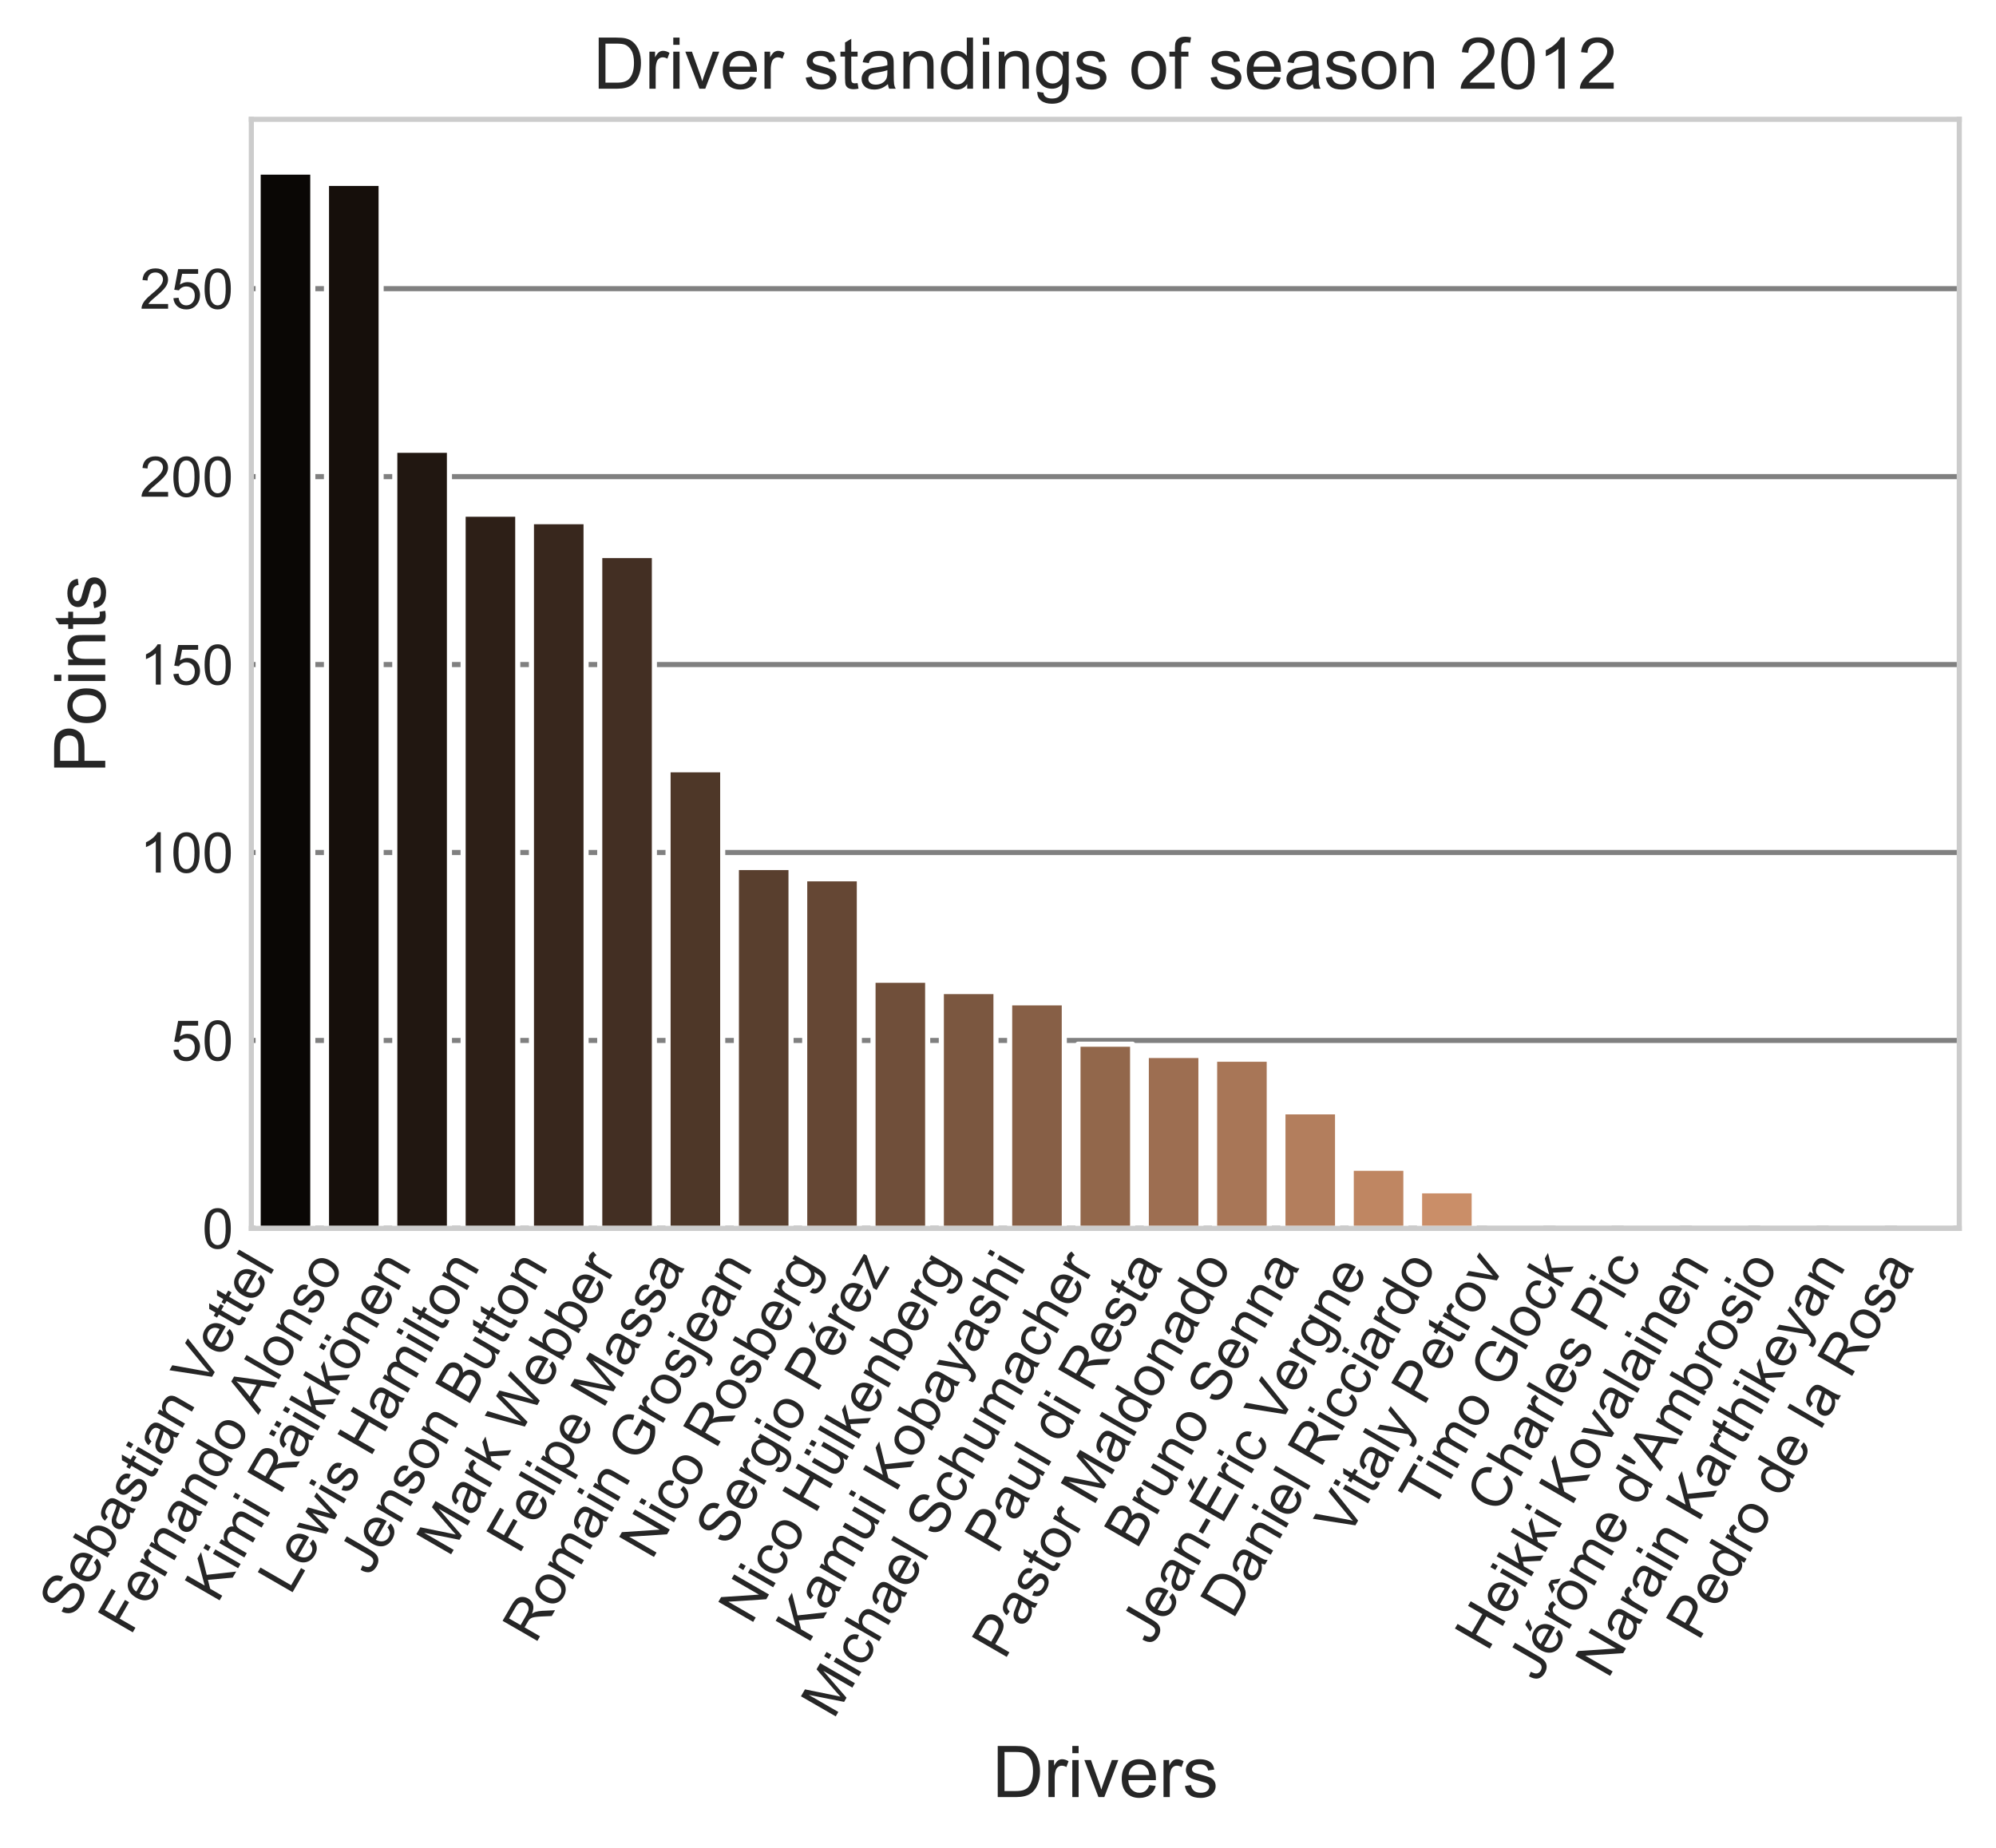<?xml version="1.0" encoding="utf-8" standalone="no"?>
<!DOCTYPE svg PUBLIC "-//W3C//DTD SVG 1.1//EN"
  "http://www.w3.org/Graphics/SVG/1.1/DTD/svg11.dtd">
<!-- Created with matplotlib (https://matplotlib.org/) -->
<svg height="362.311pt" version="1.1" viewBox="0 0 391.265 362.311" width="391.265pt" xmlns="http://www.w3.org/2000/svg" xmlns:xlink="http://www.w3.org/1999/xlink">
 <defs>
  <style type="text/css">
*{stroke-linecap:butt;stroke-linejoin:round;white-space:pre;}
  </style>
 </defs>
 <g id="figure_1">
  <g id="patch_1">
   <path d="M 0 362.311 
L 391.265 362.311 
L 391.265 0 
L 0 0 
z
" style="fill:#ffffff;"/>
  </g>
  <g id="axes_1">
   <g id="patch_2">
    <path d="M 49.265 240.832 
L 384.065 240.832 
L 384.065 23.392 
L 49.265 23.392 
z
" style="fill:#ffffff;"/>
   </g>
   <g id="matplotlib.axis_1">
    <g id="xtick_1">
     <g id="text_1">
      <!-- Sebastian Vettel -->
      <defs>
       <path d="M 4.5 23 
L 13.422 23.781 
Q 14.062 18.406 16.375 14.969 
Q 18.703 11.531 23.578 9.406 
Q 28.469 7.281 34.578 7.281 
Q 39.984 7.281 44.141 8.891 
Q 48.297 10.5 50.312 13.297 
Q 52.344 16.109 52.344 19.438 
Q 52.344 22.797 50.391 25.312 
Q 48.438 27.828 43.953 29.547 
Q 41.062 30.672 31.203 33.031 
Q 21.344 35.406 17.391 37.5 
Q 12.25 40.188 9.734 44.156 
Q 7.234 48.141 7.234 53.078 
Q 7.234 58.5 10.297 63.203 
Q 13.375 67.922 19.281 70.359 
Q 25.203 72.797 32.422 72.797 
Q 40.375 72.797 46.453 70.234 
Q 52.547 67.672 55.812 62.688 
Q 59.078 57.719 59.328 51.422 
L 50.25 50.734 
Q 49.516 57.516 45.281 60.984 
Q 41.062 64.453 32.812 64.453 
Q 24.219 64.453 20.281 61.297 
Q 16.359 58.156 16.359 53.719 
Q 16.359 49.859 19.141 47.359 
Q 21.875 44.875 33.422 42.266 
Q 44.969 39.656 49.266 37.703 
Q 55.516 34.812 58.484 30.391 
Q 61.469 25.984 61.469 20.219 
Q 61.469 14.5 58.203 9.438 
Q 54.938 4.391 48.797 1.578 
Q 42.672 -1.219 35.016 -1.219 
Q 25.297 -1.219 18.719 1.609 
Q 12.156 4.438 8.422 10.125 
Q 4.688 15.828 4.5 23 
z
" id="ArialMT-83"/>
       <path d="M 42.094 16.703 
L 51.172 15.578 
Q 49.031 7.625 43.219 3.219 
Q 37.406 -1.172 28.375 -1.172 
Q 17 -1.172 10.328 5.828 
Q 3.656 12.844 3.656 25.484 
Q 3.656 38.578 10.391 45.797 
Q 17.141 53.031 27.875 53.031 
Q 38.281 53.031 44.875 45.953 
Q 51.469 38.875 51.469 26.031 
Q 51.469 25.25 51.422 23.688 
L 12.75 23.688 
Q 13.234 15.141 17.578 10.594 
Q 21.922 6.062 28.422 6.062 
Q 33.25 6.062 36.672 8.594 
Q 40.094 11.141 42.094 16.703 
z
M 13.234 30.906 
L 42.188 30.906 
Q 41.609 37.453 38.875 40.719 
Q 34.672 45.797 27.984 45.797 
Q 21.922 45.797 17.797 41.75 
Q 13.672 37.703 13.234 30.906 
z
" id="ArialMT-101"/>
       <path d="M 14.703 0 
L 6.547 0 
L 6.547 71.578 
L 15.328 71.578 
L 15.328 46.047 
Q 20.906 53.031 29.547 53.031 
Q 34.328 53.031 38.594 51.094 
Q 42.875 49.172 45.625 45.672 
Q 48.391 42.188 49.953 37.25 
Q 51.516 32.328 51.516 26.703 
Q 51.516 13.375 44.922 6.094 
Q 38.328 -1.172 29.109 -1.172 
Q 19.922 -1.172 14.703 6.5 
z
M 14.594 26.312 
Q 14.594 17 17.141 12.844 
Q 21.297 6.062 28.375 6.062 
Q 34.125 6.062 38.328 11.062 
Q 42.531 16.062 42.531 25.984 
Q 42.531 36.141 38.5 40.969 
Q 34.469 45.797 28.766 45.797 
Q 23 45.797 18.797 40.797 
Q 14.594 35.797 14.594 26.312 
z
" id="ArialMT-98"/>
       <path d="M 40.438 6.391 
Q 35.547 2.25 31.031 0.531 
Q 26.516 -1.172 21.344 -1.172 
Q 12.797 -1.172 8.203 3 
Q 3.609 7.172 3.609 13.672 
Q 3.609 17.484 5.344 20.625 
Q 7.078 23.781 9.891 25.688 
Q 12.703 27.594 16.219 28.562 
Q 18.797 29.25 24.031 29.891 
Q 34.672 31.156 39.703 32.906 
Q 39.75 34.719 39.75 35.203 
Q 39.75 40.578 37.25 42.781 
Q 33.891 45.75 27.25 45.75 
Q 21.047 45.75 18.094 43.578 
Q 15.141 41.406 13.719 35.891 
L 5.125 37.062 
Q 6.297 42.578 8.984 45.969 
Q 11.672 49.359 16.75 51.188 
Q 21.828 53.031 28.516 53.031 
Q 35.156 53.031 39.297 51.469 
Q 43.453 49.906 45.406 47.531 
Q 47.359 45.172 48.141 41.547 
Q 48.578 39.312 48.578 33.453 
L 48.578 21.734 
Q 48.578 9.469 49.141 6.219 
Q 49.703 2.984 51.375 0 
L 42.188 0 
Q 40.828 2.734 40.438 6.391 
z
M 39.703 26.031 
Q 34.906 24.078 25.344 22.703 
Q 19.922 21.922 17.672 20.938 
Q 15.438 19.969 14.203 18.094 
Q 12.984 16.219 12.984 13.922 
Q 12.984 10.406 15.641 8.062 
Q 18.312 5.719 23.438 5.719 
Q 28.516 5.719 32.469 7.938 
Q 36.422 10.156 38.281 14.016 
Q 39.703 17 39.703 22.797 
z
" id="ArialMT-97"/>
       <path d="M 3.078 15.484 
L 11.766 16.844 
Q 12.5 11.625 15.844 8.844 
Q 19.188 6.062 25.203 6.062 
Q 31.25 6.062 34.172 8.516 
Q 37.109 10.984 37.109 14.312 
Q 37.109 17.281 34.516 19 
Q 32.719 20.172 25.531 21.969 
Q 15.875 24.422 12.141 26.203 
Q 8.406 27.984 6.469 31.125 
Q 4.547 34.281 4.547 38.094 
Q 4.547 41.547 6.125 44.5 
Q 7.719 47.469 10.453 49.422 
Q 12.5 50.922 16.031 51.969 
Q 19.578 53.031 23.641 53.031 
Q 29.734 53.031 34.344 51.266 
Q 38.969 49.516 41.156 46.5 
Q 43.359 43.5 44.188 38.484 
L 35.594 37.312 
Q 35.016 41.312 32.203 43.547 
Q 29.391 45.797 24.266 45.797 
Q 18.219 45.797 15.625 43.797 
Q 13.031 41.797 13.031 39.109 
Q 13.031 37.406 14.109 36.031 
Q 15.188 34.625 17.484 33.688 
Q 18.797 33.203 25.25 31.453 
Q 34.578 28.953 38.25 27.359 
Q 41.938 25.781 44.031 22.75 
Q 46.141 19.734 46.141 15.234 
Q 46.141 10.844 43.578 6.953 
Q 41.016 3.078 36.172 0.953 
Q 31.344 -1.172 25.25 -1.172 
Q 15.141 -1.172 9.844 3.031 
Q 4.547 7.234 3.078 15.484 
z
" id="ArialMT-115"/>
       <path d="M 25.781 7.859 
L 27.047 0.094 
Q 23.344 -0.688 20.406 -0.688 
Q 15.625 -0.688 12.984 0.828 
Q 10.359 2.344 9.281 4.812 
Q 8.203 7.281 8.203 15.188 
L 8.203 45.016 
L 1.766 45.016 
L 1.766 51.859 
L 8.203 51.859 
L 8.203 64.703 
L 16.938 69.969 
L 16.938 51.859 
L 25.781 51.859 
L 25.781 45.016 
L 16.938 45.016 
L 16.938 14.703 
Q 16.938 10.938 17.406 9.859 
Q 17.875 8.797 18.922 8.156 
Q 19.969 7.516 21.922 7.516 
Q 23.391 7.516 25.781 7.859 
z
" id="ArialMT-116"/>
       <path d="M 6.641 61.469 
L 6.641 71.578 
L 15.438 71.578 
L 15.438 61.469 
z
M 6.641 0 
L 6.641 51.859 
L 15.438 51.859 
L 15.438 0 
z
" id="ArialMT-105"/>
       <path d="M 6.594 0 
L 6.594 51.859 
L 14.5 51.859 
L 14.5 44.484 
Q 20.219 53.031 31 53.031 
Q 35.688 53.031 39.625 51.344 
Q 43.562 49.656 45.516 46.922 
Q 47.469 44.188 48.25 40.438 
Q 48.734 37.984 48.734 31.891 
L 48.734 0 
L 39.938 0 
L 39.938 31.547 
Q 39.938 36.922 38.906 39.578 
Q 37.891 42.234 35.281 43.812 
Q 32.672 45.406 29.156 45.406 
Q 23.531 45.406 19.453 41.844 
Q 15.375 38.281 15.375 28.328 
L 15.375 0 
z
" id="ArialMT-110"/>
       <path id="ArialMT-32"/>
       <path d="M 28.172 0 
L 0.438 71.578 
L 10.688 71.578 
L 29.297 19.578 
Q 31.547 13.328 33.062 7.859 
Q 34.719 13.719 36.922 19.578 
L 56.25 71.578 
L 65.922 71.578 
L 37.891 0 
z
" id="ArialMT-86"/>
       <path d="M 6.391 0 
L 6.391 71.578 
L 15.188 71.578 
L 15.188 0 
z
" id="ArialMT-108"/>
      </defs>
      <g style="fill:#262626;" transform="translate(14.019 317.635)rotate(-60)scale(0.11 -0.11)">
       <use xlink:href="#ArialMT-83"/>
       <use x="66.699" xlink:href="#ArialMT-101"/>
       <use x="122.314" xlink:href="#ArialMT-98"/>
       <use x="177.93" xlink:href="#ArialMT-97"/>
       <use x="233.545" xlink:href="#ArialMT-115"/>
       <use x="283.545" xlink:href="#ArialMT-116"/>
       <use x="311.328" xlink:href="#ArialMT-105"/>
       <use x="333.545" xlink:href="#ArialMT-97"/>
       <use x="389.16" xlink:href="#ArialMT-110"/>
       <use x="444.775" xlink:href="#ArialMT-32"/>
       <use x="472.559" xlink:href="#ArialMT-86"/>
       <use x="539.18" xlink:href="#ArialMT-101"/>
       <use x="594.795" xlink:href="#ArialMT-116"/>
       <use x="622.578" xlink:href="#ArialMT-116"/>
       <use x="650.361" xlink:href="#ArialMT-101"/>
       <use x="705.977" xlink:href="#ArialMT-108"/>
      </g>
     </g>
    </g>
    <g id="xtick_2">
     <g id="text_2">
      <!-- Fernando Alonso -->
      <defs>
       <path d="M 8.203 0 
L 8.203 71.578 
L 56.5 71.578 
L 56.5 63.141 
L 17.672 63.141 
L 17.672 40.969 
L 51.266 40.969 
L 51.266 32.516 
L 17.672 32.516 
L 17.672 0 
z
" id="ArialMT-70"/>
       <path d="M 6.5 0 
L 6.5 51.859 
L 14.406 51.859 
L 14.406 44 
Q 17.438 49.516 20 51.266 
Q 22.562 53.031 25.641 53.031 
Q 30.078 53.031 34.672 50.203 
L 31.641 42.047 
Q 28.422 43.953 25.203 43.953 
Q 22.312 43.953 20.016 42.219 
Q 17.719 40.484 16.75 37.406 
Q 15.281 32.719 15.281 27.156 
L 15.281 0 
z
" id="ArialMT-114"/>
       <path d="M 40.234 0 
L 40.234 6.547 
Q 35.297 -1.172 25.734 -1.172 
Q 19.531 -1.172 14.328 2.25 
Q 9.125 5.672 6.266 11.797 
Q 3.422 17.922 3.422 25.875 
Q 3.422 33.641 6 39.969 
Q 8.594 46.297 13.766 49.656 
Q 18.953 53.031 25.344 53.031 
Q 30.031 53.031 33.688 51.047 
Q 37.359 49.078 39.656 45.906 
L 39.656 71.578 
L 48.391 71.578 
L 48.391 0 
z
M 12.453 25.875 
Q 12.453 15.922 16.641 10.984 
Q 20.844 6.062 26.562 6.062 
Q 32.328 6.062 36.344 10.766 
Q 40.375 15.484 40.375 25.141 
Q 40.375 35.797 36.266 40.766 
Q 32.172 45.75 26.172 45.75 
Q 20.312 45.75 16.375 40.969 
Q 12.453 36.188 12.453 25.875 
z
" id="ArialMT-100"/>
       <path d="M 3.328 25.922 
Q 3.328 40.328 11.328 47.266 
Q 18.016 53.031 27.641 53.031 
Q 38.328 53.031 45.109 46.016 
Q 51.906 39.016 51.906 26.656 
Q 51.906 16.656 48.906 10.906 
Q 45.906 5.172 40.156 2 
Q 34.422 -1.172 27.641 -1.172 
Q 16.75 -1.172 10.031 5.812 
Q 3.328 12.797 3.328 25.922 
z
M 12.359 25.922 
Q 12.359 15.969 16.703 11.016 
Q 21.047 6.062 27.641 6.062 
Q 34.188 6.062 38.531 11.031 
Q 42.875 16.016 42.875 26.219 
Q 42.875 35.844 38.5 40.797 
Q 34.125 45.75 27.641 45.75 
Q 21.047 45.75 16.703 40.812 
Q 12.359 35.891 12.359 25.922 
z
" id="ArialMT-111"/>
       <path d="M -0.141 0 
L 27.344 71.578 
L 37.547 71.578 
L 66.844 0 
L 56.062 0 
L 47.703 21.688 
L 17.781 21.688 
L 9.906 0 
z
M 20.516 29.391 
L 44.781 29.391 
L 37.312 49.219 
Q 33.891 58.25 32.234 64.062 
Q 30.859 57.172 28.375 50.391 
z
" id="ArialMT-65"/>
      </defs>
      <g style="fill:#262626;" transform="translate(25.578 320.809)rotate(-60)scale(0.11 -0.11)">
       <use xlink:href="#ArialMT-70"/>
       <use x="61.084" xlink:href="#ArialMT-101"/>
       <use x="116.699" xlink:href="#ArialMT-114"/>
       <use x="150" xlink:href="#ArialMT-110"/>
       <use x="205.615" xlink:href="#ArialMT-97"/>
       <use x="261.23" xlink:href="#ArialMT-110"/>
       <use x="316.846" xlink:href="#ArialMT-100"/>
       <use x="372.461" xlink:href="#ArialMT-111"/>
       <use x="428.076" xlink:href="#ArialMT-32"/>
       <use x="455.781" xlink:href="#ArialMT-65"/>
       <use x="522.48" xlink:href="#ArialMT-108"/>
       <use x="544.697" xlink:href="#ArialMT-111"/>
       <use x="600.312" xlink:href="#ArialMT-110"/>
       <use x="655.928" xlink:href="#ArialMT-115"/>
       <use x="705.928" xlink:href="#ArialMT-111"/>
      </g>
     </g>
    </g>
    <g id="xtick_3">
     <g id="text_3">
      <!-- Kimi Räikkönen -->
      <defs>
       <path d="M 7.328 0 
L 7.328 71.578 
L 16.797 71.578 
L 16.797 36.078 
L 52.344 71.578 
L 65.188 71.578 
L 35.156 42.578 
L 66.5 0 
L 54 0 
L 28.516 36.234 
L 16.797 24.812 
L 16.797 0 
z
" id="ArialMT-75"/>
       <path d="M 6.594 0 
L 6.594 51.859 
L 14.453 51.859 
L 14.453 44.578 
Q 16.891 48.391 20.938 50.703 
Q 25 53.031 30.172 53.031 
Q 35.938 53.031 39.625 50.641 
Q 43.312 48.25 44.828 43.953 
Q 50.984 53.031 60.844 53.031 
Q 68.562 53.031 72.703 48.75 
Q 76.859 44.484 76.859 35.594 
L 76.859 0 
L 68.109 0 
L 68.109 32.672 
Q 68.109 37.938 67.25 40.25 
Q 66.406 42.578 64.156 43.984 
Q 61.922 45.406 58.891 45.406 
Q 53.422 45.406 49.797 41.766 
Q 46.188 38.141 46.188 30.125 
L 46.188 0 
L 37.406 0 
L 37.406 33.688 
Q 37.406 39.547 35.25 42.469 
Q 33.109 45.406 28.219 45.406 
Q 24.516 45.406 21.359 43.453 
Q 18.219 41.5 16.797 37.734 
Q 15.375 33.984 15.375 26.906 
L 15.375 0 
z
" id="ArialMT-109"/>
       <path d="M 7.859 0 
L 7.859 71.578 
L 39.594 71.578 
Q 49.172 71.578 54.141 69.641 
Q 59.125 67.719 62.109 62.828 
Q 65.094 57.953 65.094 52.047 
Q 65.094 44.438 60.156 39.203 
Q 55.219 33.984 44.922 32.562 
Q 48.688 30.766 50.641 29 
Q 54.781 25.203 58.5 19.484 
L 70.953 0 
L 59.031 0 
L 49.562 14.891 
Q 45.406 21.344 42.719 24.75 
Q 40.047 28.172 37.922 29.531 
Q 35.797 30.906 33.594 31.453 
Q 31.984 31.781 28.328 31.781 
L 17.328 31.781 
L 17.328 0 
z
M 17.328 39.984 
L 37.703 39.984 
Q 44.188 39.984 47.844 41.328 
Q 51.516 42.672 53.422 45.625 
Q 55.328 48.578 55.328 52.047 
Q 55.328 57.125 51.641 60.391 
Q 47.953 63.672 39.984 63.672 
L 17.328 63.672 
z
" id="ArialMT-82"/>
       <path d="M 40.438 6.391 
Q 35.547 2.25 31.031 0.531 
Q 26.516 -1.172 21.344 -1.172 
Q 12.797 -1.172 8.203 3 
Q 3.609 7.172 3.609 13.672 
Q 3.609 17.484 5.344 20.625 
Q 7.078 23.781 9.891 25.688 
Q 12.703 27.594 16.219 28.562 
Q 18.797 29.25 24.031 29.891 
Q 34.672 31.156 39.703 32.906 
Q 39.75 34.719 39.75 35.203 
Q 39.75 40.578 37.25 42.781 
Q 33.891 45.75 27.25 45.75 
Q 21.047 45.75 18.094 43.578 
Q 15.141 41.406 13.719 35.891 
L 5.125 37.062 
Q 6.297 42.578 8.984 45.969 
Q 11.672 49.359 16.75 51.188 
Q 21.828 53.031 28.516 53.031 
Q 35.156 53.031 39.297 51.469 
Q 43.453 49.906 45.406 47.531 
Q 47.359 45.172 48.141 41.547 
Q 48.578 39.312 48.578 33.453 
L 48.578 21.734 
Q 48.578 9.469 49.141 6.219 
Q 49.703 2.984 51.375 0 
L 42.188 0 
Q 40.828 2.734 40.438 6.391 
z
M 39.703 26.031 
Q 34.906 24.078 25.344 22.703 
Q 19.922 21.922 17.672 20.938 
Q 15.438 19.969 14.203 18.094 
Q 12.984 16.219 12.984 13.922 
Q 12.984 10.406 15.641 8.062 
Q 18.312 5.719 23.438 5.719 
Q 28.516 5.719 32.469 7.938 
Q 36.422 10.156 38.281 14.016 
Q 39.703 17 39.703 22.797 
z
M 13.812 62.016 
L 13.812 72.016 
L 23 72.016 
L 23 62.016 
z
M 32.031 62.016 
L 32.031 72.016 
L 41.219 72.016 
L 41.219 62.016 
z
" id="ArialMT-228"/>
       <path d="M 6.641 0 
L 6.641 71.578 
L 15.438 71.578 
L 15.438 30.766 
L 36.234 51.859 
L 47.609 51.859 
L 27.781 32.625 
L 49.609 0 
L 38.766 0 
L 21.625 26.516 
L 15.438 20.562 
L 15.438 0 
z
" id="ArialMT-107"/>
       <path d="M 3.328 25.922 
Q 3.328 40.328 11.328 47.266 
Q 18.016 53.031 27.641 53.031 
Q 38.328 53.031 45.109 46.016 
Q 51.906 39.016 51.906 26.656 
Q 51.906 16.656 48.906 10.906 
Q 45.906 5.172 40.156 2 
Q 34.422 -1.172 27.641 -1.172 
Q 16.75 -1.172 10.031 5.812 
Q 3.328 12.797 3.328 25.922 
z
M 12.359 25.922 
Q 12.359 15.969 16.703 11.016 
Q 21.047 6.062 27.641 6.062 
Q 34.188 6.062 38.531 11.031 
Q 42.875 16.016 42.875 26.219 
Q 42.875 35.844 38.5 40.797 
Q 34.125 45.75 27.641 45.75 
Q 21.047 45.75 16.703 40.812 
Q 12.359 35.891 12.359 25.922 
z
M 13.922 62.016 
L 13.922 72.016 
L 23.094 72.016 
L 23.094 62.016 
z
M 32.125 62.016 
L 32.125 72.016 
L 41.312 72.016 
L 41.312 62.016 
z
" id="ArialMT-246"/>
      </defs>
      <g style="fill:#262626;" transform="translate(42.643 314.448)rotate(-60)scale(0.11 -0.11)">
       <use xlink:href="#ArialMT-75"/>
       <use x="66.699" xlink:href="#ArialMT-105"/>
       <use x="88.916" xlink:href="#ArialMT-109"/>
       <use x="172.217" xlink:href="#ArialMT-105"/>
       <use x="194.434" xlink:href="#ArialMT-32"/>
       <use x="222.217" xlink:href="#ArialMT-82"/>
       <use x="294.434" xlink:href="#ArialMT-228"/>
       <use x="350.049" xlink:href="#ArialMT-105"/>
       <use x="372.266" xlink:href="#ArialMT-107"/>
       <use x="422.266" xlink:href="#ArialMT-107"/>
       <use x="472.266" xlink:href="#ArialMT-246"/>
       <use x="527.881" xlink:href="#ArialMT-110"/>
       <use x="583.496" xlink:href="#ArialMT-101"/>
       <use x="639.111" xlink:href="#ArialMT-110"/>
      </g>
     </g>
    </g>
    <g id="xtick_4">
     <g id="text_4">
      <!-- Lewis Hamilton -->
      <defs>
       <path d="M 7.328 0 
L 7.328 71.578 
L 16.797 71.578 
L 16.797 8.453 
L 52.047 8.453 
L 52.047 0 
z
" id="ArialMT-76"/>
       <path d="M 16.156 0 
L 0.297 51.859 
L 9.375 51.859 
L 17.625 21.922 
L 20.703 10.797 
Q 20.906 11.625 23.391 21.484 
L 31.641 51.859 
L 40.672 51.859 
L 48.438 21.781 
L 51.031 11.859 
L 54 21.875 
L 62.891 51.859 
L 71.438 51.859 
L 55.219 0 
L 46.094 0 
L 37.844 31.062 
L 35.844 39.891 
L 25.344 0 
z
" id="ArialMT-119"/>
       <path d="M 8.016 0 
L 8.016 71.578 
L 17.484 71.578 
L 17.484 42.188 
L 54.688 42.188 
L 54.688 71.578 
L 64.156 71.578 
L 64.156 0 
L 54.688 0 
L 54.688 33.734 
L 17.484 33.734 
L 17.484 0 
z
" id="ArialMT-72"/>
      </defs>
      <g style="fill:#262626;" transform="translate(56.953 312.857)rotate(-60)scale(0.11 -0.11)">
       <use xlink:href="#ArialMT-76"/>
       <use x="55.615" xlink:href="#ArialMT-101"/>
       <use x="111.23" xlink:href="#ArialMT-119"/>
       <use x="183.447" xlink:href="#ArialMT-105"/>
       <use x="205.664" xlink:href="#ArialMT-115"/>
       <use x="255.664" xlink:href="#ArialMT-32"/>
       <use x="283.447" xlink:href="#ArialMT-72"/>
       <use x="355.664" xlink:href="#ArialMT-97"/>
       <use x="411.279" xlink:href="#ArialMT-109"/>
       <use x="494.58" xlink:href="#ArialMT-105"/>
       <use x="516.797" xlink:href="#ArialMT-108"/>
       <use x="539.014" xlink:href="#ArialMT-116"/>
       <use x="566.797" xlink:href="#ArialMT-111"/>
       <use x="622.412" xlink:href="#ArialMT-110"/>
      </g>
     </g>
    </g>
    <g id="xtick_5">
     <g id="text_5">
      <!-- Jenson Button -->
      <defs>
       <path d="M 2.875 20.312 
L 11.422 21.484 
Q 11.766 13.281 14.5 10.25 
Q 17.234 7.234 22.078 7.234 
Q 25.641 7.234 28.219 8.859 
Q 30.812 10.5 31.781 13.297 
Q 32.766 16.109 32.766 22.266 
L 32.766 71.578 
L 42.234 71.578 
L 42.234 22.797 
Q 42.234 13.812 40.062 8.875 
Q 37.891 3.953 33.172 1.359 
Q 28.469 -1.219 22.125 -1.219 
Q 12.703 -1.219 7.688 4.203 
Q 2.688 9.625 2.875 20.312 
z
" id="ArialMT-74"/>
       <path d="M 7.328 0 
L 7.328 71.578 
L 34.188 71.578 
Q 42.391 71.578 47.344 69.406 
Q 52.297 67.234 55.094 62.719 
Q 57.906 58.203 57.906 53.266 
Q 57.906 48.688 55.422 44.625 
Q 52.938 40.578 47.906 38.094 
Q 54.391 36.188 57.875 31.594 
Q 61.375 27 61.375 20.75 
Q 61.375 15.719 59.25 11.391 
Q 57.125 7.078 54 4.734 
Q 50.875 2.391 46.156 1.188 
Q 41.453 0 34.625 0 
z
M 16.797 41.5 
L 32.281 41.5 
Q 38.578 41.5 41.312 42.328 
Q 44.922 43.406 46.75 45.891 
Q 48.578 48.391 48.578 52.156 
Q 48.578 55.719 46.875 58.422 
Q 45.172 61.141 41.984 62.141 
Q 38.812 63.141 31.109 63.141 
L 16.797 63.141 
z
M 16.797 8.453 
L 34.625 8.453 
Q 39.203 8.453 41.062 8.797 
Q 44.344 9.375 46.531 10.734 
Q 48.734 12.109 50.141 14.719 
Q 51.562 17.328 51.562 20.75 
Q 51.562 24.75 49.516 27.703 
Q 47.469 30.672 43.828 31.859 
Q 40.188 33.062 33.344 33.062 
L 16.797 33.062 
z
" id="ArialMT-66"/>
       <path d="M 40.578 0 
L 40.578 7.625 
Q 34.516 -1.172 24.125 -1.172 
Q 19.531 -1.172 15.547 0.578 
Q 11.578 2.344 9.641 5 
Q 7.719 7.672 6.938 11.531 
Q 6.391 14.109 6.391 19.734 
L 6.391 51.859 
L 15.188 51.859 
L 15.188 23.094 
Q 15.188 16.219 15.719 13.812 
Q 16.547 10.359 19.234 8.375 
Q 21.922 6.391 25.875 6.391 
Q 29.828 6.391 33.297 8.422 
Q 36.766 10.453 38.203 13.938 
Q 39.656 17.438 39.656 24.078 
L 39.656 51.859 
L 48.438 51.859 
L 48.438 0 
z
" id="ArialMT-117"/>
      </defs>
      <g style="fill:#262626;" transform="translate(72.473 309.171)rotate(-60)scale(0.11 -0.11)">
       <use xlink:href="#ArialMT-74"/>
       <use x="50" xlink:href="#ArialMT-101"/>
       <use x="105.615" xlink:href="#ArialMT-110"/>
       <use x="161.23" xlink:href="#ArialMT-115"/>
       <use x="211.23" xlink:href="#ArialMT-111"/>
       <use x="266.846" xlink:href="#ArialMT-110"/>
       <use x="322.461" xlink:href="#ArialMT-32"/>
       <use x="350.244" xlink:href="#ArialMT-66"/>
       <use x="416.943" xlink:href="#ArialMT-117"/>
       <use x="472.559" xlink:href="#ArialMT-116"/>
       <use x="500.342" xlink:href="#ArialMT-116"/>
       <use x="528.125" xlink:href="#ArialMT-111"/>
       <use x="583.74" xlink:href="#ArialMT-110"/>
      </g>
     </g>
    </g>
    <g id="xtick_6">
     <g id="text_6">
      <!-- Mark Webber -->
      <defs>
       <path d="M 7.422 0 
L 7.422 71.578 
L 21.688 71.578 
L 38.625 20.906 
Q 40.969 13.812 42.047 10.297 
Q 43.266 14.203 45.844 21.781 
L 62.984 71.578 
L 75.734 71.578 
L 75.734 0 
L 66.609 0 
L 66.609 59.906 
L 45.797 0 
L 37.25 0 
L 16.547 60.938 
L 16.547 0 
z
" id="ArialMT-77"/>
       <path d="M 20.219 0 
L 1.219 71.578 
L 10.938 71.578 
L 21.828 24.656 
Q 23.578 17.281 24.859 10.016 
Q 27.594 21.484 28.078 23.25 
L 41.703 71.578 
L 53.125 71.578 
L 63.375 35.359 
Q 67.234 21.875 68.953 10.016 
Q 70.312 16.797 72.516 25.594 
L 83.734 71.578 
L 93.266 71.578 
L 73.641 0 
L 64.5 0 
L 49.422 54.547 
Q 47.516 61.375 47.172 62.938 
Q 46.047 58.016 45.062 54.547 
L 29.891 0 
z
" id="ArialMT-87"/>
      </defs>
      <g style="fill:#262626;" transform="translate(88.022 305.435)rotate(-60)scale(0.11 -0.11)">
       <use xlink:href="#ArialMT-77"/>
       <use x="83.301" xlink:href="#ArialMT-97"/>
       <use x="138.916" xlink:href="#ArialMT-114"/>
       <use x="172.217" xlink:href="#ArialMT-107"/>
       <use x="222.217" xlink:href="#ArialMT-32"/>
       <use x="250" xlink:href="#ArialMT-87"/>
       <use x="344.369" xlink:href="#ArialMT-101"/>
       <use x="399.984" xlink:href="#ArialMT-98"/>
       <use x="455.6" xlink:href="#ArialMT-98"/>
       <use x="511.215" xlink:href="#ArialMT-101"/>
       <use x="566.83" xlink:href="#ArialMT-114"/>
      </g>
     </g>
    </g>
    <g id="xtick_7">
     <g id="text_7">
      <!-- Felipe Massa -->
      <defs>
       <path d="M 6.594 -19.875 
L 6.594 51.859 
L 14.594 51.859 
L 14.594 45.125 
Q 17.438 49.078 21 51.047 
Q 24.562 53.031 29.641 53.031 
Q 36.281 53.031 41.359 49.609 
Q 46.438 46.188 49.016 39.953 
Q 51.609 33.734 51.609 26.312 
Q 51.609 18.359 48.75 11.984 
Q 45.906 5.609 40.453 2.219 
Q 35.016 -1.172 29 -1.172 
Q 24.609 -1.172 21.109 0.688 
Q 17.625 2.547 15.375 5.375 
L 15.375 -19.875 
z
M 14.547 25.641 
Q 14.547 15.625 18.594 10.844 
Q 22.656 6.062 28.422 6.062 
Q 34.281 6.062 38.453 11.016 
Q 42.625 15.969 42.625 26.375 
Q 42.625 36.281 38.547 41.203 
Q 34.469 46.141 28.812 46.141 
Q 23.188 46.141 18.859 40.891 
Q 14.547 35.641 14.547 25.641 
z
" id="ArialMT-112"/>
      </defs>
      <g style="fill:#262626;" transform="translate(101.714 304.915)rotate(-60)scale(0.11 -0.11)">
       <use xlink:href="#ArialMT-70"/>
       <use x="61.084" xlink:href="#ArialMT-101"/>
       <use x="116.699" xlink:href="#ArialMT-108"/>
       <use x="138.916" xlink:href="#ArialMT-105"/>
       <use x="161.133" xlink:href="#ArialMT-112"/>
       <use x="216.748" xlink:href="#ArialMT-101"/>
       <use x="272.363" xlink:href="#ArialMT-32"/>
       <use x="300.146" xlink:href="#ArialMT-77"/>
       <use x="383.447" xlink:href="#ArialMT-97"/>
       <use x="439.062" xlink:href="#ArialMT-115"/>
       <use x="489.062" xlink:href="#ArialMT-115"/>
       <use x="539.062" xlink:href="#ArialMT-97"/>
      </g>
     </g>
    </g>
    <g id="xtick_8">
     <g id="text_8">
      <!-- Romain Grosjean -->
      <defs>
       <path d="M 41.219 28.078 
L 41.219 36.469 
L 71.531 36.531 
L 71.531 9.969 
Q 64.547 4.391 57.125 1.578 
Q 49.703 -1.219 41.891 -1.219 
Q 31.344 -1.219 22.719 3.297 
Q 14.109 7.812 9.719 16.359 
Q 5.328 24.906 5.328 35.453 
Q 5.328 45.906 9.688 54.953 
Q 14.062 64.016 22.266 68.406 
Q 30.469 72.797 41.156 72.797 
Q 48.922 72.797 55.188 70.281 
Q 61.469 67.781 65.031 63.281 
Q 68.609 58.797 70.453 51.562 
L 61.922 49.219 
Q 60.297 54.688 57.906 57.812 
Q 55.516 60.938 51.062 62.812 
Q 46.625 64.703 41.219 64.703 
Q 34.719 64.703 29.984 62.719 
Q 25.25 60.75 22.344 57.516 
Q 19.438 54.297 17.828 50.438 
Q 15.094 43.797 15.094 36.031 
Q 15.094 26.469 18.391 20.016 
Q 21.688 13.578 27.984 10.453 
Q 34.281 7.328 41.359 7.328 
Q 47.516 7.328 53.375 9.688 
Q 59.234 12.062 62.25 14.75 
L 62.25 28.078 
z
" id="ArialMT-71"/>
       <path d="M 6.547 61.375 
L 6.547 71.578 
L 15.328 71.578 
L 15.328 61.375 
z
M -4.594 -20.125 
L -2.938 -12.641 
Q -0.297 -13.328 1.219 -13.328 
Q 3.906 -13.328 5.219 -11.547 
Q 6.547 -9.766 6.547 -2.641 
L 6.547 51.859 
L 15.328 51.859 
L 15.328 -2.828 
Q 15.328 -12.406 12.844 -16.156 
Q 9.672 -21.047 2.297 -21.047 
Q -1.266 -21.047 -4.594 -20.125 
z
" id="ArialMT-106"/>
      </defs>
      <g style="fill:#262626;" transform="translate(104.905 322.457)rotate(-60)scale(0.11 -0.11)">
       <use xlink:href="#ArialMT-82"/>
       <use x="72.217" xlink:href="#ArialMT-111"/>
       <use x="127.832" xlink:href="#ArialMT-109"/>
       <use x="211.133" xlink:href="#ArialMT-97"/>
       <use x="266.748" xlink:href="#ArialMT-105"/>
       <use x="288.965" xlink:href="#ArialMT-110"/>
       <use x="344.58" xlink:href="#ArialMT-32"/>
       <use x="372.363" xlink:href="#ArialMT-71"/>
       <use x="450.146" xlink:href="#ArialMT-114"/>
       <use x="483.447" xlink:href="#ArialMT-111"/>
       <use x="539.062" xlink:href="#ArialMT-115"/>
       <use x="589.062" xlink:href="#ArialMT-106"/>
       <use x="611.279" xlink:href="#ArialMT-101"/>
       <use x="666.895" xlink:href="#ArialMT-97"/>
       <use x="722.51" xlink:href="#ArialMT-110"/>
      </g>
     </g>
    </g>
    <g id="xtick_9">
     <g id="text_9">
      <!-- Nico Rosberg -->
      <defs>
       <path d="M 7.625 0 
L 7.625 71.578 
L 17.328 71.578 
L 54.938 15.375 
L 54.938 71.578 
L 64.016 71.578 
L 64.016 0 
L 54.297 0 
L 16.703 56.25 
L 16.703 0 
z
" id="ArialMT-78"/>
       <path d="M 40.438 19 
L 49.078 17.875 
Q 47.656 8.938 41.812 3.875 
Q 35.984 -1.172 27.484 -1.172 
Q 16.844 -1.172 10.375 5.781 
Q 3.906 12.75 3.906 25.734 
Q 3.906 34.125 6.688 40.422 
Q 9.469 46.734 15.156 49.875 
Q 20.844 53.031 27.547 53.031 
Q 35.984 53.031 41.359 48.75 
Q 46.734 44.484 48.25 36.625 
L 39.703 35.297 
Q 38.484 40.531 35.375 43.156 
Q 32.281 45.797 27.875 45.797 
Q 21.234 45.797 17.078 41.031 
Q 12.938 36.281 12.938 25.984 
Q 12.938 15.531 16.938 10.797 
Q 20.953 6.062 27.391 6.062 
Q 32.562 6.062 36.031 9.234 
Q 39.5 12.406 40.438 19 
z
" id="ArialMT-99"/>
       <path d="M 4.984 -4.297 
L 13.531 -5.562 
Q 14.062 -9.516 16.5 -11.328 
Q 19.781 -13.766 25.438 -13.766 
Q 31.547 -13.766 34.859 -11.328 
Q 38.188 -8.891 39.359 -4.5 
Q 40.047 -1.812 39.984 6.781 
Q 34.234 0 25.641 0 
Q 14.938 0 9.078 7.719 
Q 3.219 15.438 3.219 26.219 
Q 3.219 33.641 5.906 39.906 
Q 8.594 46.188 13.688 49.609 
Q 18.797 53.031 25.688 53.031 
Q 34.859 53.031 40.828 45.609 
L 40.828 51.859 
L 48.922 51.859 
L 48.922 7.031 
Q 48.922 -5.078 46.453 -10.125 
Q 44 -15.188 38.641 -18.109 
Q 33.297 -21.047 25.484 -21.047 
Q 16.219 -21.047 10.5 -16.875 
Q 4.781 -12.703 4.984 -4.297 
z
M 12.25 26.859 
Q 12.25 16.656 16.297 11.969 
Q 20.359 7.281 26.469 7.281 
Q 32.516 7.281 36.609 11.938 
Q 40.719 16.609 40.719 26.562 
Q 40.719 36.078 36.5 40.906 
Q 32.281 45.75 26.312 45.75 
Q 20.453 45.75 16.344 40.984 
Q 12.25 36.234 12.25 26.859 
z
" id="ArialMT-103"/>
      </defs>
      <g style="fill:#262626;" transform="translate(127.774 305.977)rotate(-60)scale(0.11 -0.11)">
       <use xlink:href="#ArialMT-78"/>
       <use x="72.217" xlink:href="#ArialMT-105"/>
       <use x="94.434" xlink:href="#ArialMT-99"/>
       <use x="144.434" xlink:href="#ArialMT-111"/>
       <use x="200.049" xlink:href="#ArialMT-32"/>
       <use x="227.832" xlink:href="#ArialMT-82"/>
       <use x="300.049" xlink:href="#ArialMT-111"/>
       <use x="355.664" xlink:href="#ArialMT-115"/>
       <use x="405.664" xlink:href="#ArialMT-98"/>
       <use x="461.279" xlink:href="#ArialMT-101"/>
       <use x="516.895" xlink:href="#ArialMT-114"/>
       <use x="550.195" xlink:href="#ArialMT-103"/>
      </g>
     </g>
    </g>
    <g id="xtick_10">
     <g id="text_10">
      <!-- Sergio Pérez -->
      <defs>
       <path d="M 7.719 0 
L 7.719 71.578 
L 34.719 71.578 
Q 41.844 71.578 45.609 70.906 
Q 50.875 70.016 54.438 67.547 
Q 58.016 65.094 60.188 60.641 
Q 62.359 56.203 62.359 50.875 
Q 62.359 41.75 56.547 35.422 
Q 50.734 29.109 35.547 29.109 
L 17.188 29.109 
L 17.188 0 
z
M 17.188 37.547 
L 35.688 37.547 
Q 44.875 37.547 48.734 40.969 
Q 52.594 44.391 52.594 50.594 
Q 52.594 55.078 50.312 58.266 
Q 48.047 61.469 44.344 62.5 
Q 41.938 63.141 35.5 63.141 
L 17.188 63.141 
z
" id="ArialMT-80"/>
       <path d="M 42.094 16.703 
L 51.172 15.578 
Q 49.031 7.625 43.219 3.219 
Q 37.406 -1.172 28.375 -1.172 
Q 17 -1.172 10.328 5.828 
Q 3.656 12.844 3.656 25.484 
Q 3.656 38.578 10.391 45.797 
Q 17.141 53.031 27.875 53.031 
Q 38.281 53.031 44.875 45.953 
Q 51.469 38.875 51.469 26.031 
Q 51.469 25.25 51.422 23.688 
L 12.75 23.688 
Q 13.234 15.141 17.578 10.594 
Q 21.922 6.062 28.422 6.062 
Q 33.25 6.062 36.672 8.594 
Q 40.094 11.141 42.094 16.703 
z
M 13.234 30.906 
L 42.188 30.906 
Q 41.609 37.453 38.875 40.719 
Q 34.672 45.797 27.984 45.797 
Q 21.922 45.797 17.797 41.75 
Q 13.672 37.703 13.234 30.906 
z
M 22.703 58.297 
L 29.203 71.969 
L 40.719 71.969 
L 29.984 58.297 
z
" id="ArialMT-233"/>
       <path d="M 1.953 0 
L 1.953 7.125 
L 34.969 45.016 
Q 29.344 44.734 25.047 44.734 
L 3.906 44.734 
L 3.906 51.859 
L 46.297 51.859 
L 46.297 46.047 
L 18.219 13.141 
L 12.797 7.125 
Q 18.703 7.562 23.875 7.562 
L 47.859 7.562 
L 47.859 0 
z
" id="ArialMT-122"/>
      </defs>
      <g style="fill:#262626;" transform="translate(142.691 303.402)rotate(-60)scale(0.11 -0.11)">
       <use xlink:href="#ArialMT-83"/>
       <use x="66.699" xlink:href="#ArialMT-101"/>
       <use x="122.314" xlink:href="#ArialMT-114"/>
       <use x="155.615" xlink:href="#ArialMT-103"/>
       <use x="211.23" xlink:href="#ArialMT-105"/>
       <use x="233.447" xlink:href="#ArialMT-111"/>
       <use x="289.062" xlink:href="#ArialMT-32"/>
       <use x="316.846" xlink:href="#ArialMT-80"/>
       <use x="383.545" xlink:href="#ArialMT-233"/>
       <use x="439.16" xlink:href="#ArialMT-114"/>
       <use x="472.461" xlink:href="#ArialMT-101"/>
       <use x="528.076" xlink:href="#ArialMT-122"/>
      </g>
     </g>
    </g>
    <g id="xtick_11">
     <g id="text_11">
      <!-- Nico Hülkenberg -->
      <defs>
       <path d="M 40.578 0 
L 40.578 7.625 
Q 34.516 -1.172 24.125 -1.172 
Q 19.531 -1.172 15.547 0.578 
Q 11.578 2.344 9.641 5 
Q 7.719 7.672 6.938 11.531 
Q 6.391 14.109 6.391 19.734 
L 6.391 51.859 
L 15.188 51.859 
L 15.188 23.094 
Q 15.188 16.219 15.719 13.812 
Q 16.547 10.359 19.234 8.375 
Q 21.922 6.391 25.875 6.391 
Q 29.828 6.391 33.297 8.422 
Q 36.766 10.453 38.203 13.938 
Q 39.656 17.438 39.656 24.078 
L 39.656 51.859 
L 48.438 51.859 
L 48.438 0 
z
M 13.719 62.016 
L 13.719 72.016 
L 22.906 72.016 
L 22.906 62.016 
z
M 31.938 62.016 
L 31.938 72.016 
L 41.109 72.016 
L 41.109 62.016 
z
" id="ArialMT-252"/>
      </defs>
      <g style="fill:#262626;" transform="translate(147.219 318.712)rotate(-60)scale(0.11 -0.11)">
       <use xlink:href="#ArialMT-78"/>
       <use x="72.217" xlink:href="#ArialMT-105"/>
       <use x="94.434" xlink:href="#ArialMT-99"/>
       <use x="144.434" xlink:href="#ArialMT-111"/>
       <use x="200.049" xlink:href="#ArialMT-32"/>
       <use x="227.832" xlink:href="#ArialMT-72"/>
       <use x="300.049" xlink:href="#ArialMT-252"/>
       <use x="355.664" xlink:href="#ArialMT-108"/>
       <use x="377.881" xlink:href="#ArialMT-107"/>
       <use x="427.881" xlink:href="#ArialMT-101"/>
       <use x="483.496" xlink:href="#ArialMT-110"/>
       <use x="539.111" xlink:href="#ArialMT-98"/>
       <use x="594.727" xlink:href="#ArialMT-101"/>
       <use x="650.342" xlink:href="#ArialMT-114"/>
       <use x="683.643" xlink:href="#ArialMT-103"/>
      </g>
     </g>
    </g>
    <g id="xtick_12">
     <g id="text_12">
      <!-- Kamui Kobayashi -->
      <defs>
       <path d="M 6.203 -19.969 
L 5.219 -11.719 
Q 8.109 -12.5 10.25 -12.5 
Q 13.188 -12.5 14.938 -11.516 
Q 16.703 -10.547 17.828 -8.797 
Q 18.656 -7.469 20.516 -2.25 
Q 20.75 -1.516 21.297 -0.094 
L 1.609 51.859 
L 11.078 51.859 
L 21.875 21.828 
Q 23.969 16.109 25.641 9.812 
Q 27.156 15.875 29.25 21.625 
L 40.328 51.859 
L 49.125 51.859 
L 29.391 -0.875 
Q 26.219 -9.422 24.469 -12.641 
Q 22.125 -17 19.094 -19.016 
Q 16.062 -21.047 11.859 -21.047 
Q 9.328 -21.047 6.203 -19.969 
z
" id="ArialMT-121"/>
       <path d="M 6.594 0 
L 6.594 71.578 
L 15.375 71.578 
L 15.375 45.906 
Q 21.531 53.031 30.906 53.031 
Q 36.672 53.031 40.922 50.75 
Q 45.172 48.484 47 44.484 
Q 48.828 40.484 48.828 32.859 
L 48.828 0 
L 40.047 0 
L 40.047 32.859 
Q 40.047 39.453 37.188 42.453 
Q 34.328 45.453 29.109 45.453 
Q 25.203 45.453 21.75 43.422 
Q 18.312 41.406 16.844 37.938 
Q 15.375 34.469 15.375 28.375 
L 15.375 0 
z
" id="ArialMT-104"/>
      </defs>
      <g style="fill:#262626;" transform="translate(158.467 322.401)rotate(-60)scale(0.11 -0.11)">
       <use xlink:href="#ArialMT-75"/>
       <use x="66.699" xlink:href="#ArialMT-97"/>
       <use x="122.314" xlink:href="#ArialMT-109"/>
       <use x="205.615" xlink:href="#ArialMT-117"/>
       <use x="261.23" xlink:href="#ArialMT-105"/>
       <use x="283.447" xlink:href="#ArialMT-32"/>
       <use x="311.23" xlink:href="#ArialMT-75"/>
       <use x="377.93" xlink:href="#ArialMT-111"/>
       <use x="433.545" xlink:href="#ArialMT-98"/>
       <use x="489.16" xlink:href="#ArialMT-97"/>
       <use x="544.775" xlink:href="#ArialMT-121"/>
       <use x="594.775" xlink:href="#ArialMT-97"/>
       <use x="650.391" xlink:href="#ArialMT-115"/>
       <use x="700.391" xlink:href="#ArialMT-104"/>
       <use x="756.006" xlink:href="#ArialMT-105"/>
      </g>
     </g>
    </g>
    <g id="xtick_13">
     <g id="text_13">
      <!-- Michael Schumacher -->
      <g style="fill:#262626;" transform="translate(163.419 337.214)rotate(-60)scale(0.11 -0.11)">
       <use xlink:href="#ArialMT-77"/>
       <use x="83.301" xlink:href="#ArialMT-105"/>
       <use x="105.518" xlink:href="#ArialMT-99"/>
       <use x="155.518" xlink:href="#ArialMT-104"/>
       <use x="211.133" xlink:href="#ArialMT-97"/>
       <use x="266.748" xlink:href="#ArialMT-101"/>
       <use x="322.363" xlink:href="#ArialMT-108"/>
       <use x="344.58" xlink:href="#ArialMT-32"/>
       <use x="372.363" xlink:href="#ArialMT-83"/>
       <use x="439.062" xlink:href="#ArialMT-99"/>
       <use x="489.062" xlink:href="#ArialMT-104"/>
       <use x="544.678" xlink:href="#ArialMT-117"/>
       <use x="600.293" xlink:href="#ArialMT-109"/>
       <use x="683.594" xlink:href="#ArialMT-97"/>
       <use x="739.209" xlink:href="#ArialMT-99"/>
       <use x="789.209" xlink:href="#ArialMT-104"/>
       <use x="844.824" xlink:href="#ArialMT-101"/>
       <use x="900.439" xlink:href="#ArialMT-114"/>
      </g>
     </g>
    </g>
    <g id="xtick_14">
     <g id="text_14">
      <!-- Paul di Resta -->
      <g style="fill:#262626;" transform="translate(195.452 304.926)rotate(-60)scale(0.11 -0.11)">
       <use xlink:href="#ArialMT-80"/>
       <use x="66.699" xlink:href="#ArialMT-97"/>
       <use x="122.314" xlink:href="#ArialMT-117"/>
       <use x="177.93" xlink:href="#ArialMT-108"/>
       <use x="200.146" xlink:href="#ArialMT-32"/>
       <use x="227.93" xlink:href="#ArialMT-100"/>
       <use x="283.545" xlink:href="#ArialMT-105"/>
       <use x="305.762" xlink:href="#ArialMT-32"/>
       <use x="333.545" xlink:href="#ArialMT-82"/>
       <use x="405.762" xlink:href="#ArialMT-101"/>
       <use x="461.377" xlink:href="#ArialMT-115"/>
       <use x="511.377" xlink:href="#ArialMT-116"/>
       <use x="539.16" xlink:href="#ArialMT-97"/>
      </g>
     </g>
    </g>
    <g id="xtick_15">
     <g id="text_15">
      <!-- Pastor Maldonado -->
      <g style="fill:#262626;" transform="translate(196.919 325.58)rotate(-60)scale(0.11 -0.11)">
       <use xlink:href="#ArialMT-80"/>
       <use x="66.699" xlink:href="#ArialMT-97"/>
       <use x="122.314" xlink:href="#ArialMT-115"/>
       <use x="172.314" xlink:href="#ArialMT-116"/>
       <use x="200.098" xlink:href="#ArialMT-111"/>
       <use x="255.713" xlink:href="#ArialMT-114"/>
       <use x="289.014" xlink:href="#ArialMT-32"/>
       <use x="316.797" xlink:href="#ArialMT-77"/>
       <use x="400.098" xlink:href="#ArialMT-97"/>
       <use x="455.713" xlink:href="#ArialMT-108"/>
       <use x="477.93" xlink:href="#ArialMT-100"/>
       <use x="533.545" xlink:href="#ArialMT-111"/>
       <use x="589.16" xlink:href="#ArialMT-110"/>
       <use x="644.775" xlink:href="#ArialMT-97"/>
       <use x="700.391" xlink:href="#ArialMT-100"/>
       <use x="756.006" xlink:href="#ArialMT-111"/>
      </g>
     </g>
    </g>
    <g id="xtick_16">
     <g id="text_16">
      <!-- Bruno Senna -->
      <g style="fill:#262626;" transform="translate(222.841 303.878)rotate(-60)scale(0.11 -0.11)">
       <use xlink:href="#ArialMT-66"/>
       <use x="66.699" xlink:href="#ArialMT-114"/>
       <use x="100" xlink:href="#ArialMT-117"/>
       <use x="155.615" xlink:href="#ArialMT-110"/>
       <use x="211.23" xlink:href="#ArialMT-111"/>
       <use x="266.846" xlink:href="#ArialMT-32"/>
       <use x="294.629" xlink:href="#ArialMT-83"/>
       <use x="361.328" xlink:href="#ArialMT-101"/>
       <use x="416.943" xlink:href="#ArialMT-110"/>
       <use x="472.559" xlink:href="#ArialMT-110"/>
       <use x="528.174" xlink:href="#ArialMT-97"/>
      </g>
     </g>
    </g>
    <g id="xtick_17">
     <g id="text_17">
      <!-- Jean-Éric Vergne -->
      <defs>
       <path d="M 3.172 21.484 
L 3.172 30.328 
L 30.172 30.328 
L 30.172 21.484 
z
" id="ArialMT-45"/>
       <path d="M 7.906 0 
L 7.906 71.578 
L 59.672 71.578 
L 59.672 63.141 
L 17.391 63.141 
L 17.391 41.219 
L 56.984 41.219 
L 56.984 32.812 
L 17.391 32.812 
L 17.391 8.453 
L 61.328 8.453 
L 61.328 0 
z
M 27.438 75.969 
L 33.938 89.641 
L 45.453 89.641 
L 34.719 75.969 
z
" id="ArialMT-201"/>
      </defs>
      <g style="fill:#262626;" transform="translate(225.741 322.851)rotate(-60)scale(0.11 -0.11)">
       <use xlink:href="#ArialMT-74"/>
       <use x="50" xlink:href="#ArialMT-101"/>
       <use x="105.615" xlink:href="#ArialMT-97"/>
       <use x="161.23" xlink:href="#ArialMT-110"/>
       <use x="216.846" xlink:href="#ArialMT-45"/>
       <use x="250.146" xlink:href="#ArialMT-201"/>
       <use x="316.846" xlink:href="#ArialMT-114"/>
       <use x="350.146" xlink:href="#ArialMT-105"/>
       <use x="372.363" xlink:href="#ArialMT-99"/>
       <use x="422.363" xlink:href="#ArialMT-32"/>
       <use x="450.146" xlink:href="#ArialMT-86"/>
       <use x="516.768" xlink:href="#ArialMT-101"/>
       <use x="572.383" xlink:href="#ArialMT-114"/>
       <use x="605.684" xlink:href="#ArialMT-103"/>
       <use x="661.299" xlink:href="#ArialMT-110"/>
       <use x="716.914" xlink:href="#ArialMT-101"/>
      </g>
     </g>
    </g>
    <g id="xtick_18">
     <g id="text_18">
      <!-- Daniel Ricciardo -->
      <defs>
       <path d="M 7.719 0 
L 7.719 71.578 
L 32.375 71.578 
Q 40.719 71.578 45.125 70.562 
Q 51.266 69.141 55.609 65.438 
Q 61.281 60.641 64.078 53.188 
Q 66.891 45.75 66.891 36.188 
Q 66.891 28.031 64.984 21.734 
Q 63.094 15.438 60.109 11.297 
Q 57.125 7.172 53.578 4.797 
Q 50.047 2.438 45.047 1.219 
Q 40.047 0 33.547 0 
z
M 17.188 8.453 
L 32.469 8.453 
Q 39.547 8.453 43.578 9.766 
Q 47.609 11.078 50 13.484 
Q 53.375 16.844 55.25 22.531 
Q 57.125 28.219 57.125 36.328 
Q 57.125 47.562 53.438 53.594 
Q 49.75 59.625 44.484 61.672 
Q 40.672 63.141 32.234 63.141 
L 17.188 63.141 
z
" id="ArialMT-68"/>
      </defs>
      <g style="fill:#262626;" transform="translate(241.689 317.624)rotate(-60)scale(0.11 -0.11)">
       <use xlink:href="#ArialMT-68"/>
       <use x="72.217" xlink:href="#ArialMT-97"/>
       <use x="127.832" xlink:href="#ArialMT-110"/>
       <use x="183.447" xlink:href="#ArialMT-105"/>
       <use x="205.664" xlink:href="#ArialMT-101"/>
       <use x="261.279" xlink:href="#ArialMT-108"/>
       <use x="283.496" xlink:href="#ArialMT-32"/>
       <use x="311.279" xlink:href="#ArialMT-82"/>
       <use x="383.496" xlink:href="#ArialMT-105"/>
       <use x="405.713" xlink:href="#ArialMT-99"/>
       <use x="455.713" xlink:href="#ArialMT-99"/>
       <use x="505.713" xlink:href="#ArialMT-105"/>
       <use x="527.93" xlink:href="#ArialMT-97"/>
       <use x="583.545" xlink:href="#ArialMT-114"/>
       <use x="616.846" xlink:href="#ArialMT-100"/>
       <use x="672.461" xlink:href="#ArialMT-111"/>
      </g>
     </g>
    </g>
    <g id="xtick_19">
     <g id="text_19">
      <!-- Vitaly Petrov -->
      <defs>
       <path d="M 21 0 
L 1.266 51.859 
L 10.547 51.859 
L 21.688 20.797 
Q 23.484 15.766 25 10.359 
Q 26.172 14.453 28.266 20.219 
L 39.797 51.859 
L 48.828 51.859 
L 29.203 0 
z
" id="ArialMT-118"/>
      </defs>
      <g style="fill:#262626;" transform="translate(264.14 301.739)rotate(-60)scale(0.11 -0.11)">
       <use xlink:href="#ArialMT-86"/>
       <use x="66.684" xlink:href="#ArialMT-105"/>
       <use x="88.9" xlink:href="#ArialMT-116"/>
       <use x="116.684" xlink:href="#ArialMT-97"/>
       <use x="172.299" xlink:href="#ArialMT-108"/>
       <use x="194.516" xlink:href="#ArialMT-121"/>
       <use x="244.516" xlink:href="#ArialMT-32"/>
       <use x="272.299" xlink:href="#ArialMT-80"/>
       <use x="338.998" xlink:href="#ArialMT-101"/>
       <use x="394.613" xlink:href="#ArialMT-116"/>
       <use x="422.396" xlink:href="#ArialMT-114"/>
       <use x="455.697" xlink:href="#ArialMT-111"/>
       <use x="511.312" xlink:href="#ArialMT-118"/>
      </g>
     </g>
    </g>
    <g id="xtick_20">
     <g id="text_20">
      <!-- Timo Glock -->
      <defs>
       <path d="M 25.922 0 
L 25.922 63.141 
L 2.344 63.141 
L 2.344 71.578 
L 59.078 71.578 
L 59.078 63.141 
L 35.406 63.141 
L 35.406 0 
z
" id="ArialMT-84"/>
      </defs>
      <g style="fill:#262626;" transform="translate(280.71 296.428)rotate(-60)scale(0.11 -0.11)">
       <use xlink:href="#ArialMT-84"/>
       <use x="61.037" xlink:href="#ArialMT-105"/>
       <use x="83.254" xlink:href="#ArialMT-109"/>
       <use x="166.555" xlink:href="#ArialMT-111"/>
       <use x="222.17" xlink:href="#ArialMT-32"/>
       <use x="249.953" xlink:href="#ArialMT-71"/>
       <use x="327.736" xlink:href="#ArialMT-108"/>
       <use x="349.953" xlink:href="#ArialMT-111"/>
       <use x="405.568" xlink:href="#ArialMT-99"/>
       <use x="455.568" xlink:href="#ArialMT-107"/>
      </g>
     </g>
    </g>
    <g id="xtick_21">
     <g id="text_21">
      <!-- Charles Pic -->
      <defs>
       <path d="M 58.797 25.094 
L 68.266 22.703 
Q 65.281 11.031 57.547 4.906 
Q 49.812 -1.219 38.625 -1.219 
Q 27.047 -1.219 19.797 3.484 
Q 12.547 8.203 8.766 17.141 
Q 4.984 26.078 4.984 36.328 
Q 4.984 47.516 9.25 55.828 
Q 13.531 64.156 21.406 68.469 
Q 29.297 72.797 38.766 72.797 
Q 49.516 72.797 56.828 67.328 
Q 64.156 61.859 67.047 51.953 
L 57.719 49.75 
Q 55.219 57.562 50.484 61.125 
Q 45.75 64.703 38.578 64.703 
Q 30.328 64.703 24.781 60.734 
Q 19.234 56.781 16.984 50.109 
Q 14.75 43.453 14.75 36.375 
Q 14.75 27.25 17.406 20.438 
Q 20.062 13.625 25.672 10.25 
Q 31.297 6.891 37.844 6.891 
Q 45.797 6.891 51.312 11.469 
Q 56.844 16.062 58.797 25.094 
z
" id="ArialMT-67"/>
      </defs>
      <g style="fill:#262626;" transform="translate(293.788 296.973)rotate(-60)scale(0.11 -0.11)">
       <use xlink:href="#ArialMT-67"/>
       <use x="72.217" xlink:href="#ArialMT-104"/>
       <use x="127.832" xlink:href="#ArialMT-97"/>
       <use x="183.447" xlink:href="#ArialMT-114"/>
       <use x="216.748" xlink:href="#ArialMT-108"/>
       <use x="238.965" xlink:href="#ArialMT-101"/>
       <use x="294.58" xlink:href="#ArialMT-115"/>
       <use x="344.58" xlink:href="#ArialMT-32"/>
       <use x="372.363" xlink:href="#ArialMT-80"/>
       <use x="439.062" xlink:href="#ArialMT-105"/>
       <use x="461.279" xlink:href="#ArialMT-99"/>
      </g>
     </g>
    </g>
    <g id="xtick_22">
     <g id="text_22">
      <!-- Heikki Kovalainen -->
      <g style="fill:#262626;" transform="translate(291.583 323.987)rotate(-60)scale(0.11 -0.11)">
       <use xlink:href="#ArialMT-72"/>
       <use x="72.217" xlink:href="#ArialMT-101"/>
       <use x="127.832" xlink:href="#ArialMT-105"/>
       <use x="150.049" xlink:href="#ArialMT-107"/>
       <use x="200.049" xlink:href="#ArialMT-107"/>
       <use x="250.049" xlink:href="#ArialMT-105"/>
       <use x="272.266" xlink:href="#ArialMT-32"/>
       <use x="300.049" xlink:href="#ArialMT-75"/>
       <use x="366.748" xlink:href="#ArialMT-111"/>
       <use x="422.363" xlink:href="#ArialMT-118"/>
       <use x="472.363" xlink:href="#ArialMT-97"/>
       <use x="527.979" xlink:href="#ArialMT-108"/>
       <use x="550.195" xlink:href="#ArialMT-97"/>
       <use x="605.811" xlink:href="#ArialMT-105"/>
       <use x="628.027" xlink:href="#ArialMT-110"/>
       <use x="683.643" xlink:href="#ArialMT-101"/>
       <use x="739.258" xlink:href="#ArialMT-110"/>
      </g>
     </g>
    </g>
    <g id="xtick_23">
     <g id="text_23">
      <!-- Jérôme d'Ambrosio -->
      <defs>
       <path d="M 3.328 25.922 
Q 3.328 40.328 11.328 47.266 
Q 18.016 53.031 27.641 53.031 
Q 38.328 53.031 45.109 46.016 
Q 51.906 39.016 51.906 26.656 
Q 51.906 16.656 48.906 10.906 
Q 45.906 5.172 40.156 2 
Q 34.422 -1.172 27.641 -1.172 
Q 16.75 -1.172 10.031 5.812 
Q 3.328 12.797 3.328 25.922 
z
M 12.359 25.922 
Q 12.359 15.969 16.703 11.016 
Q 21.047 6.062 27.641 6.062 
Q 34.188 6.062 38.531 11.031 
Q 42.875 16.016 42.875 26.219 
Q 42.875 35.844 38.5 40.797 
Q 34.125 45.75 27.641 45.75 
Q 21.047 45.75 16.703 40.812 
Q 12.359 35.891 12.359 25.922 
z
M 27.734 66.609 
L 22.219 58.297 
L 12.156 58.297 
L 22.703 71.969 
L 32.078 71.969 
L 43.062 58.297 
L 33.109 58.297 
z
" id="ArialMT-244"/>
       <path d="M 6.641 46.234 
L 4.391 59.625 
L 4.391 71.578 
L 14.406 71.578 
L 14.406 59.625 
L 12.062 46.234 
z
" id="ArialMT-39"/>
      </defs>
      <g style="fill:#262626;" transform="translate(301.488 330.028)rotate(-60)scale(0.11 -0.11)">
       <use xlink:href="#ArialMT-74"/>
       <use x="50" xlink:href="#ArialMT-233"/>
       <use x="105.615" xlink:href="#ArialMT-114"/>
       <use x="138.916" xlink:href="#ArialMT-244"/>
       <use x="194.531" xlink:href="#ArialMT-109"/>
       <use x="277.832" xlink:href="#ArialMT-101"/>
       <use x="333.447" xlink:href="#ArialMT-32"/>
       <use x="361.23" xlink:href="#ArialMT-100"/>
       <use x="416.846" xlink:href="#ArialMT-39"/>
       <use x="435.938" xlink:href="#ArialMT-65"/>
       <use x="502.637" xlink:href="#ArialMT-109"/>
       <use x="585.938" xlink:href="#ArialMT-98"/>
       <use x="641.553" xlink:href="#ArialMT-114"/>
       <use x="674.854" xlink:href="#ArialMT-111"/>
       <use x="730.469" xlink:href="#ArialMT-115"/>
       <use x="780.469" xlink:href="#ArialMT-105"/>
       <use x="802.686" xlink:href="#ArialMT-111"/>
      </g>
     </g>
    </g>
    <g id="xtick_24">
     <g id="text_24">
      <!-- Narain Karthikeyan -->
      <g style="fill:#262626;" transform="translate(315.2 329.279)rotate(-60)scale(0.11 -0.11)">
       <use xlink:href="#ArialMT-78"/>
       <use x="72.217" xlink:href="#ArialMT-97"/>
       <use x="127.832" xlink:href="#ArialMT-114"/>
       <use x="161.133" xlink:href="#ArialMT-97"/>
       <use x="216.748" xlink:href="#ArialMT-105"/>
       <use x="238.965" xlink:href="#ArialMT-110"/>
       <use x="294.58" xlink:href="#ArialMT-32"/>
       <use x="322.363" xlink:href="#ArialMT-75"/>
       <use x="389.062" xlink:href="#ArialMT-97"/>
       <use x="444.678" xlink:href="#ArialMT-114"/>
       <use x="477.979" xlink:href="#ArialMT-116"/>
       <use x="505.762" xlink:href="#ArialMT-104"/>
       <use x="561.377" xlink:href="#ArialMT-105"/>
       <use x="583.594" xlink:href="#ArialMT-107"/>
       <use x="633.594" xlink:href="#ArialMT-101"/>
       <use x="689.209" xlink:href="#ArialMT-121"/>
       <use x="739.209" xlink:href="#ArialMT-97"/>
       <use x="794.824" xlink:href="#ArialMT-110"/>
      </g>
     </g>
    </g>
    <g id="xtick_25">
     <g id="text_25">
      <!-- Pedro de la Rosa -->
      <g style="fill:#262626;" transform="translate(332.979 321.874)rotate(-60)scale(0.11 -0.11)">
       <use xlink:href="#ArialMT-80"/>
       <use x="66.699" xlink:href="#ArialMT-101"/>
       <use x="122.314" xlink:href="#ArialMT-100"/>
       <use x="177.93" xlink:href="#ArialMT-114"/>
       <use x="211.23" xlink:href="#ArialMT-111"/>
       <use x="266.846" xlink:href="#ArialMT-32"/>
       <use x="294.629" xlink:href="#ArialMT-100"/>
       <use x="350.244" xlink:href="#ArialMT-101"/>
       <use x="405.859" xlink:href="#ArialMT-32"/>
       <use x="433.643" xlink:href="#ArialMT-108"/>
       <use x="455.859" xlink:href="#ArialMT-97"/>
       <use x="511.475" xlink:href="#ArialMT-32"/>
       <use x="539.258" xlink:href="#ArialMT-82"/>
       <use x="611.475" xlink:href="#ArialMT-111"/>
       <use x="667.09" xlink:href="#ArialMT-115"/>
       <use x="717.09" xlink:href="#ArialMT-97"/>
      </g>
     </g>
    </g>
    <g id="text_26">
     <!-- Drivers -->
     <g style="fill:#262626;" transform="translate(194.5 352.328)scale(0.14 -0.14)">
      <use xlink:href="#ArialMT-68"/>
      <use x="72.217" xlink:href="#ArialMT-114"/>
      <use x="105.518" xlink:href="#ArialMT-105"/>
      <use x="127.734" xlink:href="#ArialMT-118"/>
      <use x="177.734" xlink:href="#ArialMT-101"/>
      <use x="233.35" xlink:href="#ArialMT-114"/>
      <use x="266.65" xlink:href="#ArialMT-115"/>
     </g>
    </g>
   </g>
   <g id="matplotlib.axis_2">
    <g id="ytick_1">
     <g id="line2d_1">
      <path clip-path="url(#p5601892928)" d="M 49.265 240.832 
L 384.065 240.832 
" style="fill:none;stroke:#808080;stroke-linecap:round;"/>
     </g>
     <g id="text_27">
      <!-- 0 -->
      <defs>
       <path d="M 4.156 35.297 
Q 4.156 48 6.766 55.734 
Q 9.375 63.484 14.516 67.672 
Q 19.672 71.875 27.484 71.875 
Q 33.25 71.875 37.594 69.547 
Q 41.938 67.234 44.766 62.859 
Q 47.609 58.5 49.219 52.219 
Q 50.828 45.953 50.828 35.297 
Q 50.828 22.703 48.234 14.969 
Q 45.656 7.234 40.5 3 
Q 35.359 -1.219 27.484 -1.219 
Q 17.141 -1.219 11.234 6.203 
Q 4.156 15.141 4.156 35.297 
z
M 13.188 35.297 
Q 13.188 17.672 17.312 11.828 
Q 21.438 6 27.484 6 
Q 33.547 6 37.672 11.859 
Q 41.797 17.719 41.797 35.297 
Q 41.797 52.984 37.672 58.781 
Q 33.547 64.594 27.391 64.594 
Q 21.344 64.594 17.719 59.469 
Q 13.188 52.938 13.188 35.297 
z
" id="ArialMT-48"/>
      </defs>
      <g style="fill:#262626;" transform="translate(39.648 244.768)scale(0.11 -0.11)">
       <use xlink:href="#ArialMT-48"/>
      </g>
     </g>
    </g>
    <g id="ytick_2">
     <g id="line2d_2">
      <path clip-path="url(#p5601892928)" d="M 49.265 203.984 
L 384.065 203.984 
" style="fill:none;stroke:#808080;stroke-linecap:round;"/>
     </g>
     <g id="text_28">
      <!-- 50 -->
      <defs>
       <path d="M 4.156 18.75 
L 13.375 19.531 
Q 14.406 12.797 18.141 9.391 
Q 21.875 6 27.156 6 
Q 33.5 6 37.891 10.781 
Q 42.281 15.578 42.281 23.484 
Q 42.281 31 38.062 35.344 
Q 33.844 39.703 27 39.703 
Q 22.75 39.703 19.328 37.766 
Q 15.922 35.844 13.969 32.766 
L 5.719 33.844 
L 12.641 70.609 
L 48.25 70.609 
L 48.25 62.203 
L 19.672 62.203 
L 15.828 42.969 
Q 22.266 47.469 29.344 47.469 
Q 38.719 47.469 45.156 40.969 
Q 51.609 34.469 51.609 24.266 
Q 51.609 14.547 45.953 7.469 
Q 39.062 -1.219 27.156 -1.219 
Q 17.391 -1.219 11.203 4.25 
Q 5.031 9.719 4.156 18.75 
z
" id="ArialMT-53"/>
      </defs>
      <g style="fill:#262626;" transform="translate(33.531 207.92)scale(0.11 -0.11)">
       <use xlink:href="#ArialMT-53"/>
       <use x="55.615" xlink:href="#ArialMT-48"/>
      </g>
     </g>
    </g>
    <g id="ytick_3">
     <g id="line2d_3">
      <path clip-path="url(#p5601892928)" d="M 49.265 167.136 
L 384.065 167.136 
" style="fill:none;stroke:#808080;stroke-linecap:round;"/>
     </g>
     <g id="text_29">
      <!-- 100 -->
      <defs>
       <path d="M 37.25 0 
L 28.469 0 
L 28.469 56 
Q 25.297 52.984 20.141 49.953 
Q 14.984 46.922 10.891 45.406 
L 10.891 53.906 
Q 18.266 57.375 23.781 62.297 
Q 29.297 67.234 31.594 71.875 
L 37.25 71.875 
z
" id="ArialMT-49"/>
      </defs>
      <g style="fill:#262626;" transform="translate(27.414 171.072)scale(0.11 -0.11)">
       <use xlink:href="#ArialMT-49"/>
       <use x="55.615" xlink:href="#ArialMT-48"/>
       <use x="111.23" xlink:href="#ArialMT-48"/>
      </g>
     </g>
    </g>
    <g id="ytick_4">
     <g id="line2d_4">
      <path clip-path="url(#p5601892928)" d="M 49.265 130.288 
L 384.065 130.288 
" style="fill:none;stroke:#808080;stroke-linecap:round;"/>
     </g>
     <g id="text_30">
      <!-- 150 -->
      <g style="fill:#262626;" transform="translate(27.414 134.224)scale(0.11 -0.11)">
       <use xlink:href="#ArialMT-49"/>
       <use x="55.615" xlink:href="#ArialMT-53"/>
       <use x="111.23" xlink:href="#ArialMT-48"/>
      </g>
     </g>
    </g>
    <g id="ytick_5">
     <g id="line2d_5">
      <path clip-path="url(#p5601892928)" d="M 49.265 93.44 
L 384.065 93.44 
" style="fill:none;stroke:#808080;stroke-linecap:round;"/>
     </g>
     <g id="text_31">
      <!-- 200 -->
      <defs>
       <path d="M 50.344 8.453 
L 50.344 0 
L 3.031 0 
Q 2.938 3.172 4.047 6.109 
Q 5.859 10.938 9.828 15.625 
Q 13.812 20.312 21.344 26.469 
Q 33.016 36.031 37.109 41.625 
Q 41.219 47.219 41.219 52.203 
Q 41.219 57.422 37.469 61 
Q 33.734 64.594 27.734 64.594 
Q 21.391 64.594 17.578 60.781 
Q 13.766 56.984 13.719 50.25 
L 4.688 51.172 
Q 5.609 61.281 11.656 66.578 
Q 17.719 71.875 27.938 71.875 
Q 38.234 71.875 44.234 66.156 
Q 50.25 60.453 50.25 52 
Q 50.25 47.703 48.484 43.547 
Q 46.734 39.406 42.656 34.812 
Q 38.578 30.219 29.109 22.219 
Q 21.188 15.578 18.938 13.203 
Q 16.703 10.844 15.234 8.453 
z
" id="ArialMT-50"/>
      </defs>
      <g style="fill:#262626;" transform="translate(27.414 97.376)scale(0.11 -0.11)">
       <use xlink:href="#ArialMT-50"/>
       <use x="55.615" xlink:href="#ArialMT-48"/>
       <use x="111.23" xlink:href="#ArialMT-48"/>
      </g>
     </g>
    </g>
    <g id="ytick_6">
     <g id="line2d_6">
      <path clip-path="url(#p5601892928)" d="M 49.265 56.592 
L 384.065 56.592 
" style="fill:none;stroke:#808080;stroke-linecap:round;"/>
     </g>
     <g id="text_32">
      <!-- 250 -->
      <g style="fill:#262626;" transform="translate(27.414 60.528)scale(0.11 -0.11)">
       <use xlink:href="#ArialMT-50"/>
       <use x="55.615" xlink:href="#ArialMT-53"/>
       <use x="111.23" xlink:href="#ArialMT-48"/>
      </g>
     </g>
    </g>
    <g id="text_33">
     <!-- Points -->
     <g style="fill:#262626;" transform="translate(20.631 151.566)rotate(-90)scale(0.14 -0.14)">
      <use xlink:href="#ArialMT-80"/>
      <use x="66.699" xlink:href="#ArialMT-111"/>
      <use x="122.314" xlink:href="#ArialMT-105"/>
      <use x="144.531" xlink:href="#ArialMT-110"/>
      <use x="200.146" xlink:href="#ArialMT-116"/>
      <use x="227.93" xlink:href="#ArialMT-115"/>
     </g>
    </g>
   </g>
   <g id="patch_3">
    <path clip-path="url(#p5601892928)" d="M 50.604 240.832 
L 61.317 240.832 
L 61.317 33.746 
L 50.604 33.746 
z
" style="fill:#0a0705;stroke:#ffffff;stroke-linejoin:miter;"/>
   </g>
   <g id="patch_4">
    <path clip-path="url(#p5601892928)" d="M 63.996 240.832 
L 74.709 240.832 
L 74.709 35.957 
L 63.996 35.957 
z
" style="fill:#160f0b;stroke:#ffffff;stroke-linejoin:miter;"/>
   </g>
   <g id="patch_5">
    <path clip-path="url(#p5601892928)" d="M 77.388 240.832 
L 88.101 240.832 
L 88.101 88.281 
L 77.388 88.281 
z
" style="fill:#211711;stroke:#ffffff;stroke-linejoin:miter;"/>
   </g>
   <g id="patch_6">
    <path clip-path="url(#p5601892928)" d="M 90.78 240.832 
L 101.493 240.832 
L 101.493 100.809 
L 90.78 100.809 
z
" style="fill:#2d1f17;stroke:#ffffff;stroke-linejoin:miter;"/>
   </g>
   <g id="patch_7">
    <path clip-path="url(#p5601892928)" d="M 104.172 240.832 
L 114.885 240.832 
L 114.885 102.283 
L 104.172 102.283 
z
" style="fill:#38271d;stroke:#ffffff;stroke-linejoin:miter;"/>
   </g>
   <g id="patch_8">
    <path clip-path="url(#p5601892928)" d="M 117.564 240.832 
L 128.277 240.832 
L 128.277 108.916 
L 117.564 108.916 
z
" style="fill:#432f23;stroke:#ffffff;stroke-linejoin:miter;"/>
   </g>
   <g id="patch_9">
    <path clip-path="url(#p5601892928)" d="M 130.956 240.832 
L 141.669 240.832 
L 141.669 150.922 
L 130.956 150.922 
z
" style="fill:#4e3728;stroke:#ffffff;stroke-linejoin:miter;"/>
   </g>
   <g id="patch_10">
    <path clip-path="url(#p5601892928)" d="M 144.348 240.832 
L 155.061 240.832 
L 155.061 170.083 
L 144.348 170.083 
z
" style="fill:#593f2e;stroke:#ffffff;stroke-linejoin:miter;"/>
   </g>
   <g id="patch_11">
    <path clip-path="url(#p5601892928)" d="M 157.74 240.832 
L 168.453 240.832 
L 168.453 172.294 
L 157.74 172.294 
z
" style="fill:#654734;stroke:#ffffff;stroke-linejoin:miter;"/>
   </g>
   <g id="patch_12">
    <path clip-path="url(#p5601892928)" d="M 171.132 240.832 
L 181.845 240.832 
L 181.845 192.192 
L 171.132 192.192 
z
" style="fill:#704f3a;stroke:#ffffff;stroke-linejoin:miter;"/>
   </g>
   <g id="patch_13">
    <path clip-path="url(#p5601892928)" d="M 184.524 240.832 
L 195.237 240.832 
L 195.237 194.403 
L 184.524 194.403 
z
" style="fill:#7b5740;stroke:#ffffff;stroke-linejoin:miter;"/>
   </g>
   <g id="patch_14">
    <path clip-path="url(#p5601892928)" d="M 197.916 240.832 
L 208.629 240.832 
L 208.629 196.614 
L 197.916 196.614 
z
" style="fill:#875f46;stroke:#ffffff;stroke-linejoin:miter;"/>
   </g>
   <g id="patch_15">
    <path clip-path="url(#p5601892928)" d="M 211.308 240.832 
L 222.021 240.832 
L 222.021 204.721 
L 211.308 204.721 
z
" style="fill:#92674b;stroke:#ffffff;stroke-linejoin:miter;"/>
   </g>
   <g id="patch_16">
    <path clip-path="url(#p5601892928)" d="M 224.7 240.832 
L 235.413 240.832 
L 235.413 206.931 
L 224.7 206.931 
z
" style="fill:#9d6e51;stroke:#ffffff;stroke-linejoin:miter;"/>
   </g>
   <g id="patch_17">
    <path clip-path="url(#p5601892928)" d="M 238.092 240.832 
L 248.805 240.832 
L 248.805 207.668 
L 238.092 207.668 
z
" style="fill:#a87657;stroke:#ffffff;stroke-linejoin:miter;"/>
   </g>
   <g id="patch_18">
    <path clip-path="url(#p5601892928)" d="M 251.484 240.832 
L 262.197 240.832 
L 262.197 217.986 
L 251.484 217.986 
z
" style="fill:#b37e5d;stroke:#ffffff;stroke-linejoin:miter;"/>
   </g>
   <g id="patch_19">
    <path clip-path="url(#p5601892928)" d="M 264.876 240.832 
L 275.589 240.832 
L 275.589 229.04 
L 264.876 229.04 
z
" style="fill:#bf8662;stroke:#ffffff;stroke-linejoin:miter;"/>
   </g>
   <g id="patch_20">
    <path clip-path="url(#p5601892928)" d="M 278.268 240.832 
L 288.981 240.832 
L 288.981 233.462 
L 278.268 233.462 
z
" style="fill:#ca8e68;stroke:#ffffff;stroke-linejoin:miter;"/>
   </g>
   <g id="patch_21">
    <path clip-path="url(#p5601892928)" d="M 291.66 240.832 
L 302.373 240.832 
L 302.373 240.832 
L 291.66 240.832 
z
" style="fill:#d6966e;stroke:#ffffff;stroke-linejoin:miter;"/>
   </g>
   <g id="patch_22">
    <path clip-path="url(#p5601892928)" d="M 305.052 240.832 
L 315.765 240.832 
L 315.765 240.832 
L 305.052 240.832 
z
" style="fill:#e09d74;stroke:#ffffff;stroke-linejoin:miter;"/>
   </g>
   <g id="patch_23">
    <path clip-path="url(#p5601892928)" d="M 318.444 240.832 
L 329.157 240.832 
L 329.157 240.832 
L 318.444 240.832 
z
" style="fill:#eba579;stroke:#ffffff;stroke-linejoin:miter;"/>
   </g>
   <g id="patch_24">
    <path clip-path="url(#p5601892928)" d="M 331.836 240.832 
L 342.549 240.832 
L 342.549 240.832 
L 331.836 240.832 
z
" style="fill:#edac7e;stroke:#ffffff;stroke-linejoin:miter;"/>
   </g>
   <g id="patch_25">
    <path clip-path="url(#p5601892928)" d="M 345.228 240.832 
L 355.941 240.832 
L 355.941 240.832 
L 345.228 240.832 
z
" style="fill:#edb282;stroke:#ffffff;stroke-linejoin:miter;"/>
   </g>
   <g id="patch_26">
    <path clip-path="url(#p5601892928)" d="M 358.62 240.832 
L 369.333 240.832 
L 369.333 240.832 
L 358.62 240.832 
z
" style="fill:#eeb987;stroke:#ffffff;stroke-linejoin:miter;"/>
   </g>
   <g id="patch_27">
    <path clip-path="url(#p5601892928)" d="M 372.012 240.832 
L 382.725 240.832 
L 382.725 240.832 
L 372.012 240.832 
z
" style="fill:#eebf8b;stroke:#ffffff;stroke-linejoin:miter;"/>
   </g>
   <g id="line2d_7">
    <path clip-path="url(#p5601892928)" d="M 0 0 
" style="fill:none;stroke:#424242;stroke-linecap:round;stroke-width:2.7;"/>
   </g>
   <g id="line2d_8">
    <path clip-path="url(#p5601892928)" d="M 0 0 
" style="fill:none;stroke:#424242;stroke-linecap:round;stroke-width:2.7;"/>
   </g>
   <g id="line2d_9">
    <path clip-path="url(#p5601892928)" d="M 0 0 
" style="fill:none;stroke:#424242;stroke-linecap:round;stroke-width:2.7;"/>
   </g>
   <g id="line2d_10">
    <path clip-path="url(#p5601892928)" d="M 0 0 
" style="fill:none;stroke:#424242;stroke-linecap:round;stroke-width:2.7;"/>
   </g>
   <g id="line2d_11">
    <path clip-path="url(#p5601892928)" d="M 0 0 
" style="fill:none;stroke:#424242;stroke-linecap:round;stroke-width:2.7;"/>
   </g>
   <g id="line2d_12">
    <path clip-path="url(#p5601892928)" d="M 0 0 
" style="fill:none;stroke:#424242;stroke-linecap:round;stroke-width:2.7;"/>
   </g>
   <g id="line2d_13">
    <path clip-path="url(#p5601892928)" d="M 0 0 
" style="fill:none;stroke:#424242;stroke-linecap:round;stroke-width:2.7;"/>
   </g>
   <g id="line2d_14">
    <path clip-path="url(#p5601892928)" d="M 0 0 
" style="fill:none;stroke:#424242;stroke-linecap:round;stroke-width:2.7;"/>
   </g>
   <g id="line2d_15">
    <path clip-path="url(#p5601892928)" d="M 0 0 
" style="fill:none;stroke:#424242;stroke-linecap:round;stroke-width:2.7;"/>
   </g>
   <g id="line2d_16">
    <path clip-path="url(#p5601892928)" d="M 0 0 
" style="fill:none;stroke:#424242;stroke-linecap:round;stroke-width:2.7;"/>
   </g>
   <g id="line2d_17">
    <path clip-path="url(#p5601892928)" d="M 0 0 
" style="fill:none;stroke:#424242;stroke-linecap:round;stroke-width:2.7;"/>
   </g>
   <g id="line2d_18">
    <path clip-path="url(#p5601892928)" d="M 0 0 
" style="fill:none;stroke:#424242;stroke-linecap:round;stroke-width:2.7;"/>
   </g>
   <g id="line2d_19">
    <path clip-path="url(#p5601892928)" d="M 0 0 
" style="fill:none;stroke:#424242;stroke-linecap:round;stroke-width:2.7;"/>
   </g>
   <g id="line2d_20">
    <path clip-path="url(#p5601892928)" d="M 0 0 
" style="fill:none;stroke:#424242;stroke-linecap:round;stroke-width:2.7;"/>
   </g>
   <g id="line2d_21">
    <path clip-path="url(#p5601892928)" d="M 0 0 
" style="fill:none;stroke:#424242;stroke-linecap:round;stroke-width:2.7;"/>
   </g>
   <g id="line2d_22">
    <path clip-path="url(#p5601892928)" d="M 0 0 
" style="fill:none;stroke:#424242;stroke-linecap:round;stroke-width:2.7;"/>
   </g>
   <g id="line2d_23">
    <path clip-path="url(#p5601892928)" d="M 0 0 
" style="fill:none;stroke:#424242;stroke-linecap:round;stroke-width:2.7;"/>
   </g>
   <g id="line2d_24">
    <path clip-path="url(#p5601892928)" d="M 0 0 
" style="fill:none;stroke:#424242;stroke-linecap:round;stroke-width:2.7;"/>
   </g>
   <g id="line2d_25">
    <path clip-path="url(#p5601892928)" d="M 0 0 
" style="fill:none;stroke:#424242;stroke-linecap:round;stroke-width:2.7;"/>
   </g>
   <g id="line2d_26">
    <path clip-path="url(#p5601892928)" d="M 0 0 
" style="fill:none;stroke:#424242;stroke-linecap:round;stroke-width:2.7;"/>
   </g>
   <g id="line2d_27">
    <path clip-path="url(#p5601892928)" d="M 0 0 
" style="fill:none;stroke:#424242;stroke-linecap:round;stroke-width:2.7;"/>
   </g>
   <g id="line2d_28">
    <path clip-path="url(#p5601892928)" d="M 0 0 
" style="fill:none;stroke:#424242;stroke-linecap:round;stroke-width:2.7;"/>
   </g>
   <g id="line2d_29">
    <path clip-path="url(#p5601892928)" d="M 0 0 
" style="fill:none;stroke:#424242;stroke-linecap:round;stroke-width:2.7;"/>
   </g>
   <g id="line2d_30">
    <path clip-path="url(#p5601892928)" d="M 0 0 
" style="fill:none;stroke:#424242;stroke-linecap:round;stroke-width:2.7;"/>
   </g>
   <g id="line2d_31">
    <path clip-path="url(#p5601892928)" d="M 0 0 
" style="fill:none;stroke:#424242;stroke-linecap:round;stroke-width:2.7;"/>
   </g>
   <g id="patch_28">
    <path d="M 49.265 240.832 
L 49.265 23.392 
" style="fill:none;stroke:#cccccc;stroke-linecap:square;stroke-linejoin:miter;"/>
   </g>
   <g id="patch_29">
    <path d="M 384.065 240.832 
L 384.065 23.392 
" style="fill:none;stroke:#cccccc;stroke-linecap:square;stroke-linejoin:miter;"/>
   </g>
   <g id="patch_30">
    <path d="M 49.265 240.832 
L 384.065 240.832 
" style="fill:none;stroke:#cccccc;stroke-linecap:square;stroke-linejoin:miter;"/>
   </g>
   <g id="patch_31">
    <path d="M 49.265 23.392 
L 384.065 23.392 
" style="fill:none;stroke:#cccccc;stroke-linecap:square;stroke-linejoin:miter;"/>
   </g>
   <g id="text_34">
    <!-- Driver standings of season 2012 -->
    <defs>
     <path d="M 8.688 0 
L 8.688 45.016 
L 0.922 45.016 
L 0.922 51.859 
L 8.688 51.859 
L 8.688 57.375 
Q 8.688 62.594 9.625 65.141 
Q 10.891 68.562 14.078 70.672 
Q 17.281 72.797 23.047 72.797 
Q 26.766 72.797 31.25 71.922 
L 29.938 64.266 
Q 27.203 64.75 24.75 64.75 
Q 20.75 64.75 19.094 63.031 
Q 17.438 61.328 17.438 56.641 
L 17.438 51.859 
L 27.547 51.859 
L 27.547 45.016 
L 17.438 45.016 
L 17.438 0 
z
" id="ArialMT-102"/>
    </defs>
    <g style="fill:#262626;" transform="translate(116.279 17.392)scale(0.14 -0.14)">
     <use xlink:href="#ArialMT-68"/>
     <use x="72.217" xlink:href="#ArialMT-114"/>
     <use x="105.518" xlink:href="#ArialMT-105"/>
     <use x="127.734" xlink:href="#ArialMT-118"/>
     <use x="177.734" xlink:href="#ArialMT-101"/>
     <use x="233.35" xlink:href="#ArialMT-114"/>
     <use x="266.65" xlink:href="#ArialMT-32"/>
     <use x="294.434" xlink:href="#ArialMT-115"/>
     <use x="344.434" xlink:href="#ArialMT-116"/>
     <use x="372.217" xlink:href="#ArialMT-97"/>
     <use x="427.832" xlink:href="#ArialMT-110"/>
     <use x="483.447" xlink:href="#ArialMT-100"/>
     <use x="539.062" xlink:href="#ArialMT-105"/>
     <use x="561.279" xlink:href="#ArialMT-110"/>
     <use x="616.895" xlink:href="#ArialMT-103"/>
     <use x="672.51" xlink:href="#ArialMT-115"/>
     <use x="722.51" xlink:href="#ArialMT-32"/>
     <use x="750.293" xlink:href="#ArialMT-111"/>
     <use x="805.908" xlink:href="#ArialMT-102"/>
     <use x="833.691" xlink:href="#ArialMT-32"/>
     <use x="861.475" xlink:href="#ArialMT-115"/>
     <use x="911.475" xlink:href="#ArialMT-101"/>
     <use x="967.09" xlink:href="#ArialMT-97"/>
     <use x="1022.705" xlink:href="#ArialMT-115"/>
     <use x="1072.705" xlink:href="#ArialMT-111"/>
     <use x="1128.32" xlink:href="#ArialMT-110"/>
     <use x="1183.936" xlink:href="#ArialMT-32"/>
     <use x="1211.719" xlink:href="#ArialMT-50"/>
     <use x="1267.334" xlink:href="#ArialMT-48"/>
     <use x="1322.949" xlink:href="#ArialMT-49"/>
     <use x="1378.564" xlink:href="#ArialMT-50"/>
    </g>
   </g>
  </g>
 </g>
 <defs>
  <clipPath id="p5601892928">
   <rect height="217.44" width="334.8" x="49.265" y="23.392"/>
  </clipPath>
 </defs>
</svg>
